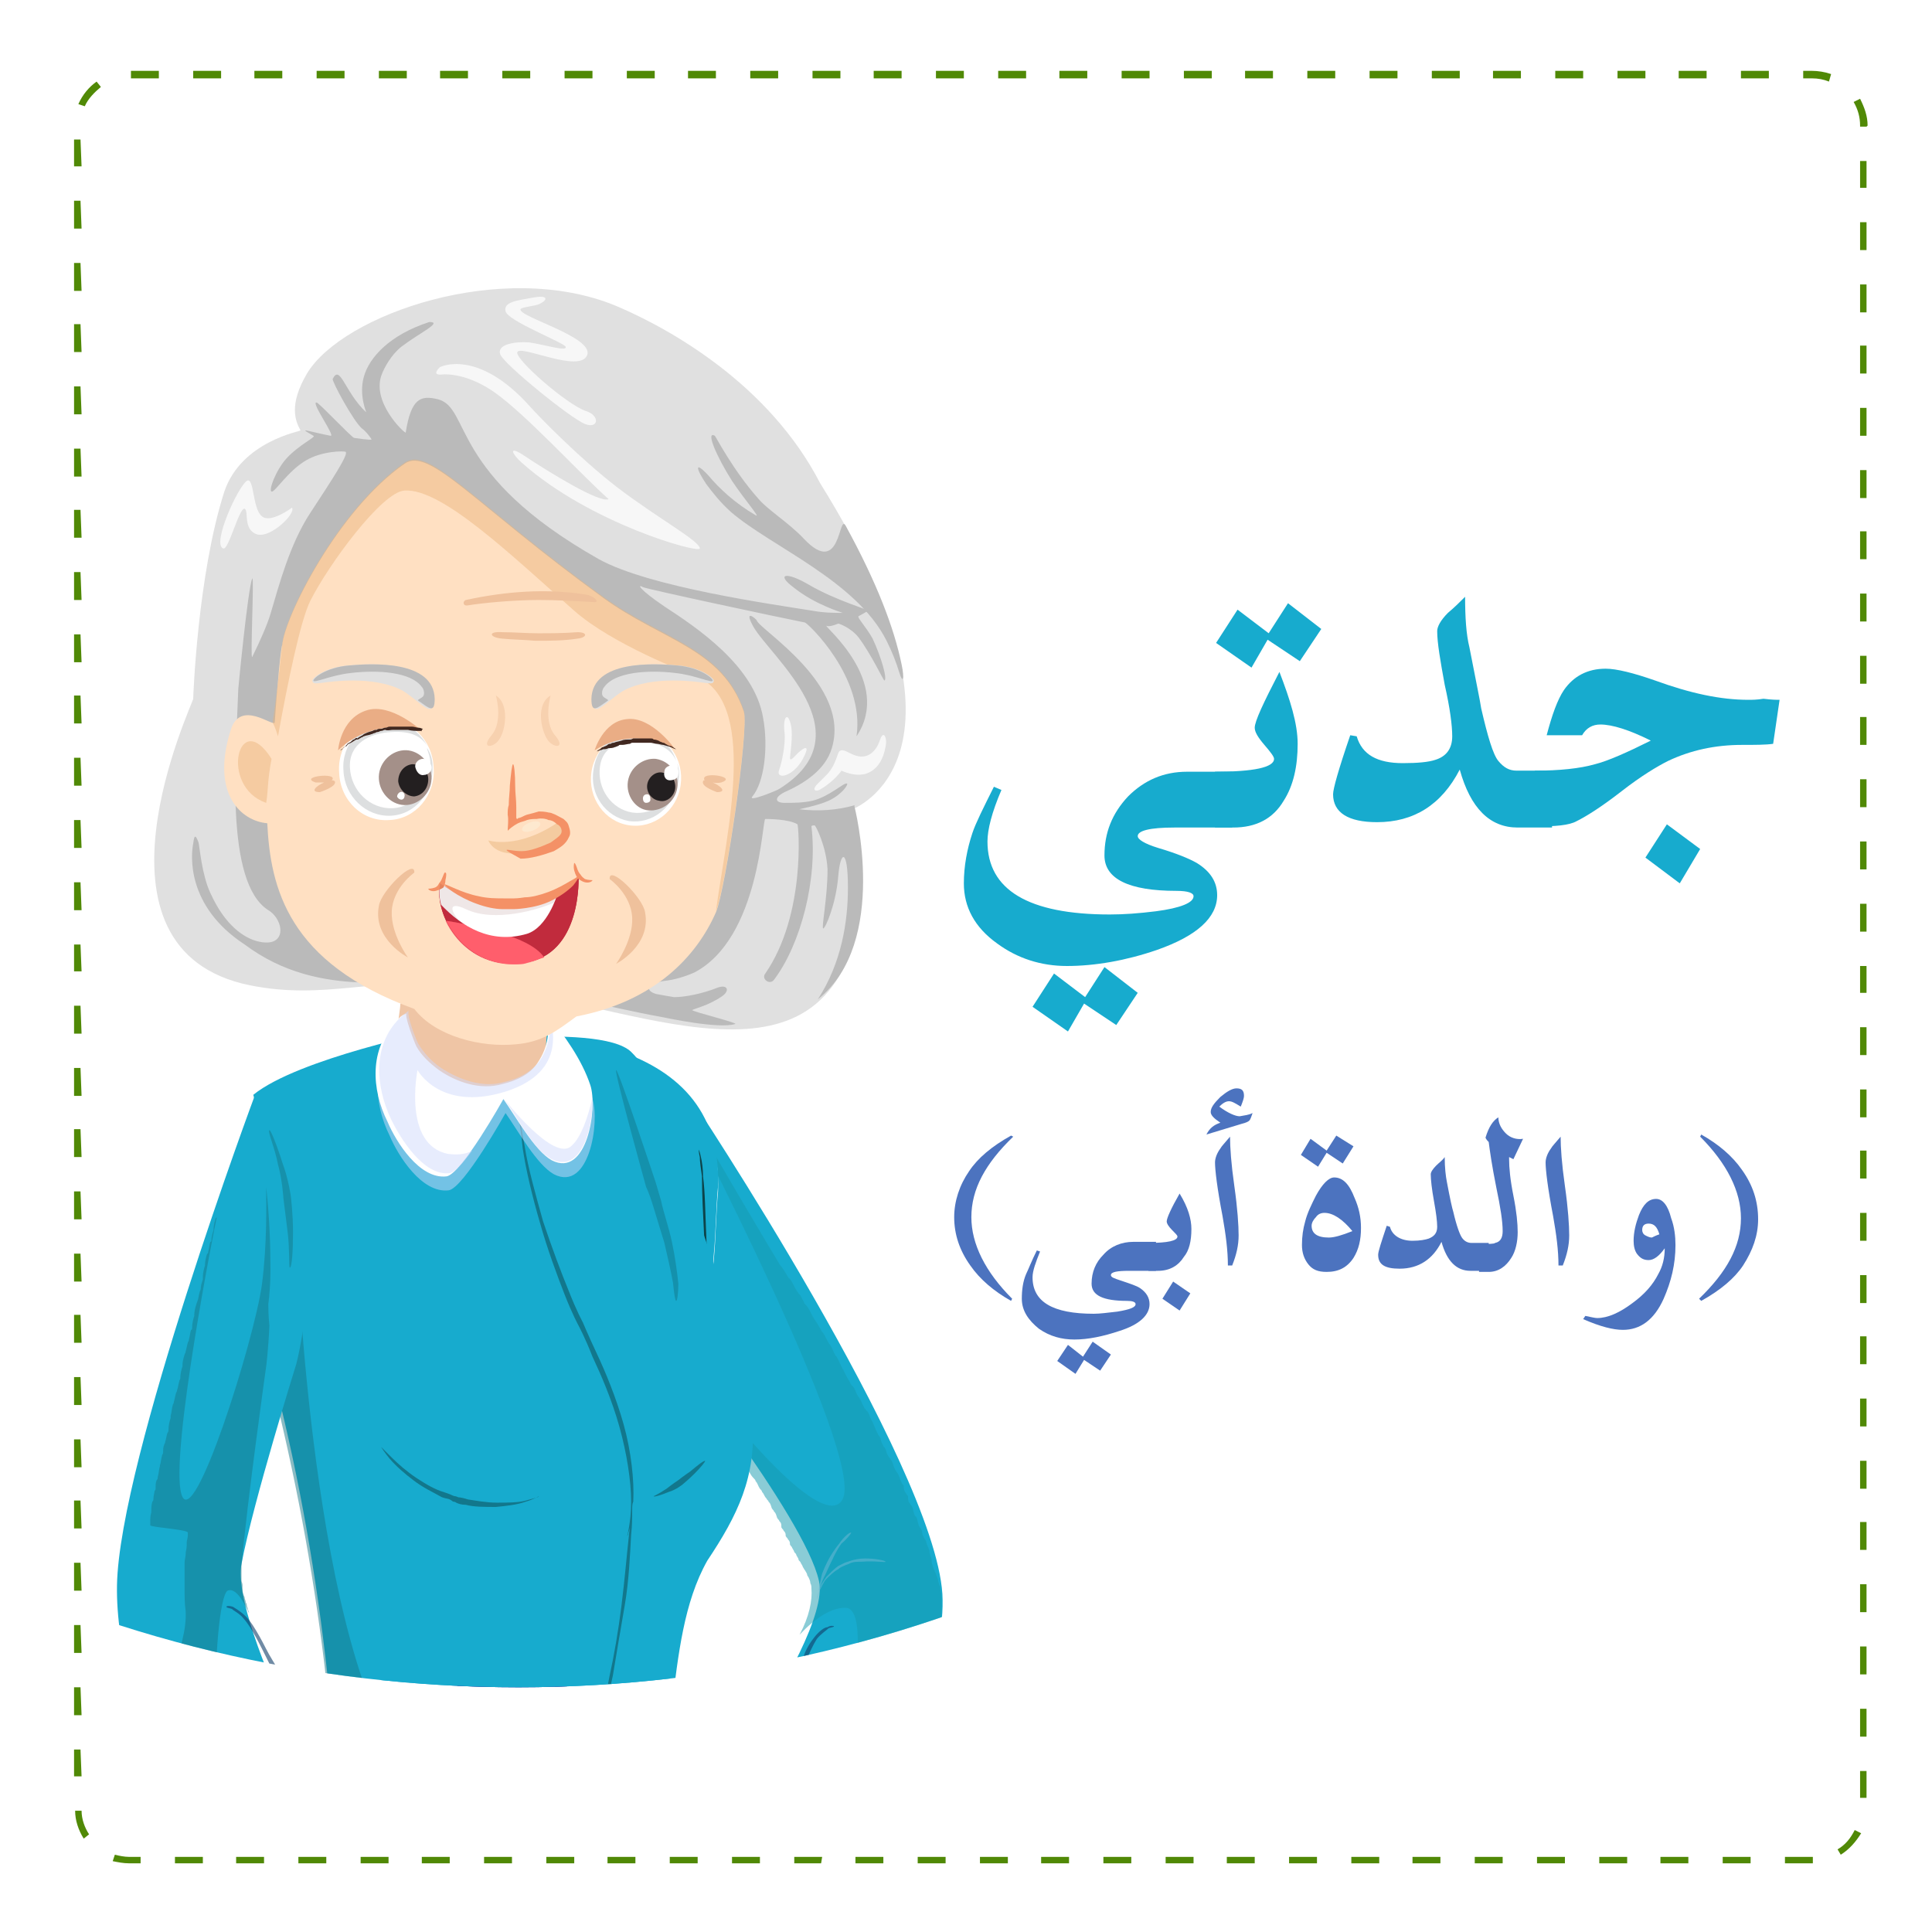 <?xml version="1.0" encoding="utf-8"?>
<!-- Generator: Adobe Illustrator 21.0.0, SVG Export Plug-In . SVG Version: 6.00 Build 0)  -->
<svg version="1.1" id="Layer_1" xmlns="http://www.w3.org/2000/svg" xmlns:xlink="http://www.w3.org/1999/xlink" x="0px" y="0px"
	 viewBox="0 0 180 180" style="enable-background:new 0 0 180 180;" xml:space="preserve">
<style type="text/css">
	.st0{fill:#FFFFFF;}
	.st1{display:none;}
	.st2{display:inline;}
	.st3{fill:url(#SVGID_1_);}
	.st4{fill:#508906;}
	.st5{clip-path:url(#SVGID_4_);}
	.st6{fill:#F3B991;}
	.st7{fill:#EA9F6C;}
	.st8{fill:#0077BA;}
	.st9{fill:#066893;}
	.st10{fill:#DB8952;}
	.st11{fill:#17ABCE;}
	.st12{opacity:0.5;}
	.st13{fill:#D0DBFD;}
	.st14{opacity:0.5;fill:#179AAF;enable-background:new    ;}
	.st15{opacity:0.6;fill:#113F6A;enable-background:new    ;}
	.st16{opacity:0.5;fill:#167989;enable-background:new    ;}
	.st17{opacity:0.5;fill:#D0DBFD;enable-background:new    ;}
	.st18{fill:#421794;}
	.st19{opacity:0.45;fill:#421794;enable-background:new    ;}
	.st20{fill:#0D4349;}
	.st21{opacity:0.35;fill:#77AD74;enable-background:new    ;}
	.st22{opacity:0.25;fill:#167989;enable-background:new    ;}
	.st23{opacity:0.34;}
	.st24{fill:#113F6A;}
	.st25{opacity:0.5;fill:#0D4349;enable-background:new    ;}
	.st26{opacity:0.5;fill:#FF5E6C;enable-background:new    ;}
	.st27{opacity:0.5;enable-background:new    ;}
	.st28{fill:#F4D0A4;}
	.st29{fill:#F49166;}
	.st30{opacity:0.45;fill:#F4D0A4;enable-background:new    ;}
	.st31{opacity:0.25;fill:#FA8C89;enable-background:new    ;}
	.st32{fill:#EFC5A5;}
	.st33{fill:#E0E0E0;}
	.st34{fill:#BABABA;}
	.st35{fill:#F7F7F7;}
	.st36{fill:#FFE0C2;}
	.st37{opacity:0.45;enable-background:new    ;}
	.st38{fill:#E8B277;}
	.st39{fill:#EFC19C;}
	.st40{opacity:0.45;fill:#E8B277;enable-background:new    ;}
	.st41{fill:#FDE9CF;}
	.st42{fill:#DDDFE0;}
	.st43{fill:#A49089;}
	.st44{fill:#231F20;}
	.st45{fill:#EAAD85;}
	.st46{fill:#412820;}
	.st47{fill:#C12B3D;}
	.st48{fill:#FF5E6C;}
	.st49{opacity:0.1;fill:#5C0A0C;}
	.st50{opacity:0.5;fill:#FF5E6C;}
	.st51{fill:#4C73BF;}
</style>
<rect class="st0" width="180" height="180"/>
<rect class="st0" width="180" height="180"/>
<g>
	<g>
		<g>
			<g class="st1">
				<g class="st2">
					<g>
						
							<radialGradient id="SVGID_1_" cx="96.333" cy="-300" r="167.166" gradientTransform="matrix(1 0 0 1 0 384)" gradientUnits="userSpaceOnUse">
							<stop  offset="0.173" style="stop-color:#FFFFFF"/>
							<stop  offset="1" style="stop-color:#36CDFF;stop-opacity:0.3"/>
						</radialGradient>
						<rect id="SVGID_2_" x="0.4" y="0.1" class="st3" width="180" height="180"/>
					</g>
				</g>
			</g>
			<g>
				<g>
					<g>
						<path class="st4" d="M168.9,173.6h-2.6V173h2.6V173.6z M163.1,173.6h-2.6V173h2.6V173.6z M157.3,173.6h-2.6V173h2.6V173.6z
							 M151.5,173.6H149V173h2.6v0.6H151.5z M145.8,173.6h-2.6V173h2.6V173.6z M140,173.6h-2.6V173h2.6V173.6z M134.2,173.6h-2.6
							V173h2.6V173.6z M128.5,173.6h-2.6V173h2.6V173.6z M122.7,173.6h-2.6V173h2.6V173.6z M116.9,173.6h-2.6V173h2.6V173.6z
							 M111.2,173.6h-2.6V173h2.6V173.6z M105.4,173.6h-2.6V173h2.6V173.6z M99.6,173.6H97V173h2.6V173.6z M93.9,173.6h-2.6V173h2.6
							V173.6z M88.1,173.6h-2.6V173h2.6V173.6z M82.3,173.6h-2.6V173h2.6V173.6z M76.5,173.6H74V173h2.6L76.5,173.6L76.5,173.6z
							 M70.8,173.6h-2.6V173h2.6V173.6z M65,173.6h-2.6V173H65V173.6z M59.2,173.6h-2.6V173h2.6V173.6z M53.5,173.6h-2.6V173h2.6
							V173.6z M47.7,173.6h-2.6V173h2.6V173.6z M41.9,173.6h-2.6V173h2.6V173.6z M36.2,173.6h-2.6V173h2.6V173.6z M30.4,173.6h-2.6
							V173h2.6V173.6z M24.6,173.6H22V173h2.6V173.6z M18.9,173.6h-2.6V173h2.6V173.6z M13.1,173.6H12c-0.5,0-1-0.1-1.5-0.2l0.2-0.6
							c0.4,0.1,0.9,0.2,1.3,0.2h1.1V173.6z M171.5,172.8l-0.3-0.5c0.7-0.4,1.2-1,1.6-1.8l0.6,0.3
							C172.9,171.6,172.3,172.3,171.5,172.8z M7.8,171.3c-0.5-0.8-0.8-1.7-0.8-2.6h0.6c0,0.8,0.3,1.6,0.7,2.2L7.8,171.3z
							 M173.9,167.5h-0.6V165h0.6V167.5z M7.6,165.5H6.9V163h0.6L7.6,165.5L7.6,165.5z M173.9,161.8h-0.6v-2.6h0.6V161.8z
							 M7.6,159.8H6.9v-2.6h0.6L7.6,159.8L7.6,159.8z M173.9,156h-0.6v-2.6h0.6V156z M7.6,154H6.9v-2.6h0.6L7.6,154L7.6,154z
							 M173.9,150.2h-0.6v-2.6h0.6V150.2z M7.6,148.2H6.9v-2.6h0.6L7.6,148.2L7.6,148.2z M173.9,144.4h-0.6v-2.6h0.6V144.4z
							 M7.6,142.4H6.9v-2.6h0.6L7.6,142.4L7.6,142.4z M173.9,138.7h-0.6v-2.6h0.6V138.7z M7.6,136.7H6.9v-2.6h0.6L7.6,136.7
							L7.6,136.7z M173.9,132.9h-0.6v-2.6h0.6V132.9z M7.6,130.9H6.9v-2.6h0.6L7.6,130.9L7.6,130.9z M173.9,127.1h-0.6v-2.6h0.6
							V127.1z M7.6,125.1H6.9v-2.6h0.6L7.6,125.1L7.6,125.1z M173.9,121.4h-0.6v-2.6h0.6V121.4z M7.6,119.4H6.9v-2.6h0.6L7.6,119.4
							L7.6,119.4z M173.9,115.6h-0.6V113h0.6V115.6z M7.6,113.6H6.9V111h0.6L7.6,113.6L7.6,113.6z M173.9,109.8h-0.6v-2.6h0.6V109.8
							z M7.6,107.8H6.9v-2.6h0.6L7.6,107.8L7.6,107.8z M173.9,104.1h-0.6v-2.6h0.6V104.1z M7.6,102.1H6.9v-2.6h0.6L7.6,102.1
							L7.6,102.1z M173.9,98.3h-0.6v-2.6h0.6V98.3z M7.6,96.3H6.9v-2.6h0.6L7.6,96.3L7.6,96.3z M173.9,92.5h-0.6V90h0.6V92.5z
							 M7.6,90.5H6.9V88h0.6L7.6,90.5L7.6,90.5z M173.9,86.8h-0.6v-2.6h0.6V86.8z M7.6,84.8H6.9v-2.6h0.6L7.6,84.8L7.6,84.8z
							 M173.9,81h-0.6v-2.6h0.6V81z M7.6,79H6.9v-2.6h0.6L7.6,79L7.6,79z M173.9,75.2h-0.6v-2.6h0.6V75.2z M7.6,73.2H6.9v-2.6h0.6
							L7.6,73.2L7.6,73.2z M173.9,69.4h-0.6v-2.6h0.6V69.4z M7.6,67.4H6.9v-2.6h0.6L7.6,67.4L7.6,67.4z M173.9,63.7h-0.6v-2.6h0.6
							V63.7z M7.6,61.7H6.9v-2.6h0.6L7.6,61.7L7.6,61.7z M173.9,57.9h-0.6v-2.6h0.6V57.9z M7.6,55.9H6.9v-2.6h0.6L7.6,55.9L7.6,55.9
							z M173.9,52.1h-0.6v-2.6h0.6V52.1z M7.6,50.1H6.9v-2.6h0.6L7.6,50.1L7.6,50.1z M173.9,46.4h-0.6v-2.6h0.6V46.4z M7.6,44.4H6.9
							v-2.6h0.6L7.6,44.4L7.6,44.4z M173.9,40.6h-0.6V38h0.6V40.6z M7.6,38.6H6.9V36h0.6L7.6,38.6L7.6,38.6z M173.9,34.8h-0.6v-2.6
							h0.6V34.8z M7.6,32.8H6.9v-2.6h0.6L7.6,32.8L7.6,32.8z M173.9,29.1h-0.6v-2.6h0.6V29.1z M7.6,27.1H6.9v-2.6h0.6L7.6,27.1
							L7.6,27.1z M173.9,23.3h-0.6v-2.6h0.6V23.3z M7.6,21.3H6.9v-2.6h0.6L7.6,21.3L7.6,21.3z M173.9,17.5h-0.6V15h0.6V17.5z
							 M7.6,15.5H6.9V13h0.6L7.6,15.5L7.6,15.5z M173.9,11.8h-0.6v-0.1c0-0.8-0.2-1.5-0.6-2.2l0.6-0.3c0.4,0.8,0.7,1.6,0.7,2.5
							L173.9,11.8L173.9,11.8z M7.9,9.9L7.3,9.7c0.4-0.9,1-1.6,1.7-2.1l0.4,0.5C8.8,8.6,8.2,9.2,7.9,9.9z M170.4,7.6
							c-0.5-0.2-1-0.3-1.6-0.3H168V6.6h0.8c0.6,0,1.2,0.1,1.8,0.3L170.4,7.6z M164.8,7.3h-2.6V6.6h2.6V7.3z M159,7.3h-2.6V6.6h2.6
							V7.3z M153.3,7.3h-2.6V6.6h2.6V7.3z M147.5,7.3h-2.6V6.6h2.6V7.3z M141.7,7.3h-2.6V6.6h2.6V7.3z M136,7.3h-2.6V6.6h2.6V7.3z
							 M130.2,7.3h-2.6V6.6h2.6V7.3z M124.4,7.3h-2.6V6.6h2.6V7.3z M118.6,7.3H116V6.6h2.6V7.3z M112.9,7.3h-2.6V6.6h2.6V7.3z
							 M107.1,7.3h-2.6V6.6h2.6V7.3z M101.3,7.3h-2.6V6.6h2.6V7.3z M95.6,7.3H93V6.6h2.6V7.3z M89.8,7.3h-2.6V6.6h2.6V7.3z M84,7.3
							h-2.6V6.6H84V7.3z M78.3,7.3h-2.6V6.6h2.6V7.3z M72.5,7.3h-2.6V6.6h2.6V7.3z M66.7,7.3h-2.6V6.6h2.6V7.3z M61,7.3h-2.6V6.6H61
							V7.3z M55.2,7.3h-2.6V6.6h2.6V7.3z M49.4,7.3h-2.6V6.6h2.6V7.3z M43.6,7.3H41V6.6h2.6V7.3z M37.9,7.3h-2.6V6.6h2.6V7.3z
							 M32.1,7.3h-2.6V6.6h2.6V7.3z M26.3,7.3h-2.6V6.6h2.6V7.3z M20.6,7.3H18V6.6h2.6V7.3z M14.8,7.3h-2.6V6.6h2.6
							C14.8,6.6,14.8,7.3,14.8,7.3z"/>
					</g>
				</g>
			</g>
		</g>
	</g>
</g>
<g>
	<g>
		<g>
			<g>
				<g>
					<g>
						<g>
							<g>
								<g>
									<defs>
										<ellipse id="SVGID_3_" cx="48.3" cy="57.2" rx="110.9" ry="100"/>
									</defs>
									<clipPath id="SVGID_4_">
										<use xlink:href="#SVGID_3_"  style="overflow:visible;"/>
									</clipPath>
									<g class="st5">
										<g>
											<g>
												<g>
													<path class="st6" d="M38.8,233.9l-16.5,37.2h-9.6c0,0,9.6-35.2,11.9-38C30.7,225.7,38.4,226.3,38.8,233.9z"/>
													<path class="st7" d="M38.9,233.8L22.4,271h-4.8c0,0,8.3-17.1,11.1-24.2c1.4-3.5-7-6.1-7-6.3c1.3-3.9,2.4-6.8,2.9-7.5
														C30.8,225.6,38.5,226.2,38.9,233.8z"/>
												</g>
												<path class="st7" d="M60.3,232.9l-14.1,38.2h-9.6c0,0,9.5-40,11.9-42.7C52.5,223.5,59.9,224.3,60.3,232.9z"/>
											</g>
											<g>
												<g>
													<path class="st8" d="M-157.2,60.2c-4.3-8.1-7.9-16.5-9.5-18.5c-2.3-2.7-5.9-3.3-7.3-2.8c-1.5,0.4-7.2-0.3-8.8-1
														c-0.5-0.2,0.2-3.5-0.6-3.9c-1.7-0.9-11.3-1.2-12-0.5c-0.7,0.7-0.2,4.1-0.4,4.2c-3,2-8.1,0.3-9.9,0
														c-20.3-4-11.9,35.2-9.3,52.6c0.6,4.2-9.1,20.7-9.1,23.9c0,3.1,54.3,6.6,53.5,0.6c-0.8-5.9-3.7-27.6-3.7-27.6
														s1.1-7.4,3.7-15.8c0.2-0.7,0.7-4.3,1-6.8c0.1-0.4,13.4,18.8,14.3,19.2c6.3,2.5,10.9-2.7,8.8-5.9
														C-147.6,76-152.8,68.3-157.2,60.2z"/>
													<path class="st9" d="M-156.6,61c-4.3-8-8.5-17.4-10.1-19.3c-1.4-1.6-3.2-2.5-4.7-2.8c-1.1-0.2-9.8-0.3-11.4-1.1
														c-0.5-0.2,0.2-3.5-0.6-3.9c-1.7-0.9-11.3-1.2-12-0.5c-0.7,0.7-0.2,4.1-0.4,4.2c-3,2-8.1,0.3-9.9,0
														c-1.4-0.3-2.6-0.4-3.8-0.2c-0.5,0,0.8,0.5,2.2,2c1.2,1.3,2.5,3.5,2.7,6.9c0.4,8.6,2.2,22.7,2.4,32.9
														c0,0.4-2.7,0.2-5.8,1.6c-2,0.9-2.1,2.4,0.6,1.7c2.7-0.7,5.5-0.7,5.6-0.4c0.5,1.3,1.5,3.2,1.5,3.7
														c-0.6,5-6.4,8.4-10.9,6.6c-0.7-0.3-2.1-0.4-2.7-4.1c-1.9-12-4-42-4.5-39c-0.1,0.6-0.2,1.3-0.2,2
														c-1.2,12,0.7,30.9,2.2,40.8c0.6,4.2-7.6,18.9-7.6,22.1c0,3.1,54.3,6.6,53.5,0.6c-0.8-5.4-2.6-24.2-0.8-34.3
														c0.2-1.1,1.8-3.1,2-3.9c0.1-0.5,1.3-4.2,1.2-7.5c-0.1-2,12,14.2,13,14.6c6.3,2.5,10.9-2.7,8.8-5.9
														C-147.6,76-152.2,69.2-156.6,61z"/>
												</g>
												<g>
													<g>
														<path class="st7" d="M-189.7,52.7c0.2-0.3,1.5,1.2,3.3,2.2c1.3,0.8,3.1,1,3.7,1.9c1.4,1.9,2.4,6.2,2.4,6.2
															s21.4,7.7,31,13.8c5.1,3.3,3.7,10.7-3.9,9.1c-7-1.5-27.5-16.5-28.7-16.8c-1.6-0.3-6,1.7-9.2,0.8
															c-2.7-0.8-6.7-2.4-8.3-3.2c-1.6-0.8-1.8-1.8-0.4-1.6c1.5,0.3,4,1.6,5.1,1.6c0.7,0,0.5-0.6,0.3-0.7
															c-1.4-0.8-5.9-2.9-7.6-4.3c-1-0.9-0.4-1.7,0.4-1.5c1.4,0.3,4.2,1.4,4.3,1.2c0-0.1-3.3-1.6-4.1-2.3
															c-1-1-0.1-1.7,0.9-1.5c1.9,0.5,4.9,1.9,6.5,2.3c1.5,0.3,1-0.3,1-0.3s-4.8-2.4-5-2.6c-0.6-0.5-0.9-1-0.8-1.4
															c0.1-0.4,0.9-0.4,1.9-0.2c1.3,0.3,9,3.6,9,3.6s3.1,0.3,2.2-0.9c-0.5-0.7-2.6-1.7-3.6-2.5
															C-190.4,54.5-190.3,53.7-189.7,52.7z"/>
														<g>
															<path class="st10" d="M-185.7,58c-0.5-0.7-2.6-1.7-3.6-2.5c-0.5-0.4-0.8-0.8-0.9-1.2c0-0.1,0.9,0.8,2.2,1.7
																c0.9,0.6,2.2,1,2.8,1.9c0.3,0.4,0.2,1-0.7,1.5c-0.1,0-10.1-3.8-11.1-4.2C-196.1,55.3-185,58.9-185.7,58z"/>
															<path class="st10" d="M-201.6,60.2c1.4,0.3,4.2,1.4,4.3,1.2c0-0.1-3.3-1.6-4.1-2.3c-1-1-0.1-1.7,0.9-1.5
																c1.9,0.5,4.9,1.9,6.5,2.3c1.5,0.3,1-0.3,1-0.3s-4.8-2.4-5-2.6c-0.6-0.5-0.9-1-0.8-1.4c0-0.1,0.4,1,1.2,1.4
																c0.6,0.3,5.1,2.5,5.3,2.6c0,0.3,0.1,0.7-0.1,0.9c-0.8,0.9-8.5-2.8-8.6-2.5c0,0.2-0.6,0.4,0.5,1
																c2.4,1.4,7.8,3.6,7.8,3.9c0,0.1,0,0.5-0.8,0.4c-2.5-0.5-8-2.7-8-2.6c0,0.4-0.3,0.3,0.5,0.8c1.8,1.1,5.7,2.8,7.6,4.1
																c0.9,0.6,0.5,2.1,0.7,2.4c1.3,1.4,7,0.6,9.8,0.2c1.2-0.1,1.5,0.1,1.5,0.1s28.6,21.8,32.2,13.8
																c1.2-2.6-0.4-5.4-0.1-5.3c5.1,3.3,3.7,10.7-3.9,9.1c-7-1.5-27.5-16.5-28.7-16.8c-1.6-0.3-6,1.7-9.2,0.8
																c-2.7-0.8-6.7-2.4-8.3-3.2c-1.6-0.8-1.8-1.8-0.4-1.6c1.5,0.3,4,1.6,5.1,1.6c0.7,0,0.5-0.6,0.3-0.7
																c-1.4-0.8-5.9-2.9-7.6-4.3C-203,60.8-202.4,60-201.6,60.2z"/>
														</g>
													</g>
												</g>
												<g>
													<g>
														<path class="st7" d="M-158.9,99.3c0.1-0.4-1.9-0.3-3.8-0.9c-1.4-0.4-2.8-1.6-3.9-1.5c-2.3,0.3-6,2.5-6,2.5
															s-20.1-10.8-31-13.8c-5.8-1.6-10.1,4.5-3.7,9.2c5.8,4.2,30.5,9.2,31.6,10c1.3,1,2.9,5.7,5.7,7.4c2.3,1.5,6.3,3.4,8,4
															c1.7,0.6,2.5,0.1,1.4-0.8c-1.2-0.9-3.9-1.9-4.6-2.7c-0.5-0.5,0.1-0.8,0.3-0.7c1.6,0.5,6.1,2.4,8.2,2.7
															c1.3,0.2,1.4-0.9,0.8-1.3c-1.2-0.8-3.9-2.2-3.8-2.4c0-0.1,3.4,1.4,4.4,1.4c1.4,0.1,1.3-1.1,0.4-1.7
															c-1.6-1.1-4.7-2.3-6.1-3.3c-1.3-0.9-0.5-1-0.5-1s5,1.9,5.3,2c0.7,0.1,1.3,0,1.5-0.4c0.2-0.4-0.3-1-1.2-1.6
															c-1.1-0.8-8.7-4.3-8.7-4.3s-2.4-2.1-0.9-2.3c0.9-0.1,3,0.8,4.2,1C-159.6,101-159.1,100.4-158.9,99.3z"/>
														<g>
															<path class="st10" d="M-165.4,99.8c0.9-0.1,3,0.8,4.2,1c0.6,0.1,1.1,0,1.4-0.1c0.1-0.1-1.2-0.1-2.7-0.5
																c-1.1-0.3-2.2-1-3.3-0.8c-0.4,0.1-0.8,0.5-0.6,1.6c0,0.1,9.6,5,10.6,5.5C-156.4,105.8-166.5,100-165.4,99.8z"/>
															<path class="st10" d="M-156,113.3c-1.2-0.8-3.9-2.2-3.8-2.4c0-0.1,3.4,1.4,4.4,1.4c1.4,0.1,1.3-1.1,0.4-1.7
																c-1.6-1.1-4.7-2.3-6.1-3.3c-1.3-0.9-0.5-1-0.5-1s5,1.9,5.3,2c0.7,0.1,1.3,0,1.5-0.4c0.1-0.1-0.9,0.4-1.8,0.1
																c-0.6-0.2-5.2-2.1-5.4-2.1c-0.2,0.2-0.5,0.4-0.6,0.6c-0.1,1.2,7.8,4.5,7.7,4.7c-0.1,0.1,0.1,0.7-1,0.3
																c-2.6-0.9-7.9-3.4-8.1-3.1c-0.1,0.1-0.4,0.4,0.3,0.9c2.1,1.5,7.4,4.1,7.3,4.2c-0.3,0.3,0,0.5-0.9,0.2
																c-1.9-0.6-5.9-2.3-8.2-2.9c-1-0.2-1.8,1.1-2.2,1.1c-1.9,0-5.2-4.8-6.9-7.2c-0.7-1-1.1-1-1.1-1s-35-6.5-31.9-14.7
																c1-2.7,4.1-3.4,3.8-3.5c-5.8-1.6-10.1,4.5-3.7,9.2c5.8,4.2,30.5,9.2,31.6,10c1.3,1,2.9,5.7,5.7,7.4
																c2.3,1.5,6.3,3.4,8,4c1.7,0.6,2.5,0.1,1.4-0.8c-1.2-0.9-3.9-1.9-4.6-2.7c-0.5-0.5,0.1-0.8,0.3-0.7
																c1.6,0.5,6.1,2.4,8.2,2.7C-155.4,114.8-155.3,113.7-156,113.3z"/>
														</g>
													</g>
												</g>
											</g>
											<g>
												<g>
													<g>
														<path class="st11" d="M64.3,102.2c0,0,22.7,34.1,23.5,46.3c0.7,12.2-14.9,32.5-22.5,37.6c0,0,3-5.7-4.2-11.7
															c0,0,16.5-21.2,15.2-27.1c-1.3-6-14.7-22.8-14.7-22.8S56.8,113.4,64.3,102.2z"/>
														<g class="st12">
															<g>
																<path class="st13" d="M82.5,145.5c0-0.1-0.9-0.3-1.9-0.3c-0.5,0-1,0.1-1.3,0.2c-0.3,0.1-0.6,0.2-0.6,0.2
																	s-0.2,0.1-0.6,0.3c-0.3,0.2-0.7,0.6-1.1,1c-0.3,0.4-0.6,0.9-0.7,1.4c-0.2,0.4-0.2,0.7-0.2,0.7s0.2-0.3,0.2-0.7
																	c0.2-0.3,0.4-0.9,0.7-1.2s0.7-0.7,1.1-0.9c0.2-0.2,0.5-0.3,0.5-0.3s0.2-0.1,0.5-0.2c0.3-0.2,0.8-0.2,1.2-0.2
																	C81.6,145.4,82.5,145.6,82.5,145.5z"/>
															</g>
															<g>
																<path class="st13" d="M79.3,142.8c-0.1-0.1-0.7,0.4-1.1,1c-0.5,0.6-0.9,1.3-0.9,1.3s-0.4,0.7-0.7,1.5
																	c-0.2,0.8-0.4,1.6-0.3,1.6c0.1,0,0.2-0.8,0.6-1.5c0.3-0.7,0.7-1.5,0.7-1.5s0.3-0.7,0.8-1.4
																	C78.8,143.5,79.3,142.9,79.3,142.8z"/>
															</g>
														</g>
													</g>
													<g>
														<path class="st14" d="M60.9,174.4L60.9,174.4L60.9,174.4L60.9,174.4z"/>
														<path class="st14" d="M87.7,148.6L87.7,148.6c0-0.2-0.1-0.4-0.1-0.7c0-0.1,0-0.2-0.1-0.2c0-0.2-0.1-0.3-0.1-0.5
															c0-0.1-0.1-0.2-0.1-0.3c-0.1-0.2-0.1-0.3-0.2-0.5c0-0.1-0.1-0.2-0.1-0.2c-0.1-0.3-0.2-0.5-0.2-0.8c0,0,0,0,0-0.1
															c-0.1-0.3-0.2-0.5-0.2-0.8c0-0.1-0.1-0.2-0.1-0.3c-0.1-0.2-0.2-0.4-0.2-0.6c-0.1-0.1-0.1-0.2-0.2-0.3
															c-0.1-0.2-0.2-0.4-0.2-0.7c-0.1-0.1-0.1-0.2-0.2-0.3c-0.2-0.3-0.2-0.7-0.3-0.9c0,0,0-0.1-0.1-0.1
															c-0.2-0.3-0.2-0.6-0.3-0.9c-0.1-0.2-0.2-0.2-0.2-0.3c-0.2-0.2-0.2-0.4-0.2-0.7c-0.1-0.2-0.2-0.2-0.2-0.3
															c-0.2-0.2-0.2-0.5-0.2-0.7c-0.1-0.1-0.2-0.2-0.2-0.3c-0.2-0.3-0.2-0.7-0.5-1c0-0.1-0.1-0.1-0.1-0.2
															c-0.2-0.3-0.2-0.7-0.4-0.9c-0.1-0.2-0.2-0.2-0.2-0.3c-0.2-0.2-0.2-0.5-0.3-0.7c-0.1-0.2-0.2-0.2-0.2-0.3
															c-0.2-0.3-0.2-0.5-0.3-0.8c-0.1-0.1-0.2-0.2-0.2-0.3c-0.2-0.3-0.3-0.7-0.5-1.1c0-0.1-0.1-0.1-0.1-0.2
															c-0.2-0.3-0.2-0.7-0.5-0.9c-0.1-0.2-0.2-0.2-0.2-0.3c-0.2-0.3-0.2-0.5-0.4-0.8c-0.1-0.2-0.2-0.2-0.2-0.3
															c-0.2-0.3-0.2-0.6-0.5-0.9c-0.1-0.1-0.2-0.2-0.2-0.3c-0.2-0.3-0.4-0.7-0.6-1.1c0-0.1-0.1-0.1-0.1-0.2
															c-0.2-0.3-0.3-0.7-0.5-1c-0.1-0.2-0.2-0.2-0.2-0.3c-0.2-0.3-0.2-0.5-0.4-0.8c-0.1-0.2-0.2-0.2-0.2-0.3
															c-0.2-0.3-0.3-0.6-0.5-0.9c-0.1-0.1-0.2-0.2-0.2-0.3c-0.2-0.3-0.4-0.7-0.7-1.1c0-0.1-0.1-0.1-0.1-0.2
															c-0.2-0.3-0.3-0.7-0.6-1c-0.1-0.1-0.2-0.2-0.2-0.3c-0.2-0.3-0.2-0.5-0.5-0.8c-0.1-0.2-0.2-0.2-0.2-0.3
															c-0.2-0.3-0.3-0.6-0.5-0.9c-0.1-0.1-0.1-0.2-0.2-0.2c-0.2-0.3-0.4-0.7-0.7-1.1c0,0,0,0-0.1-0.1
															c-0.2-0.3-6.8-11.4-6.9-11.8c-0.1-0.1-0.2-0.2-0.2-0.3c-0.2-0.3-0.2-0.5-0.5-0.8c-0.1-0.1-0.2-0.2-0.2-0.3
															c-0.2-0.3-0.3-0.6-0.5-0.9c-0.1-0.1-0.1-0.2-0.2-0.2c-0.2-0.3-0.4-0.7-0.7-1l0,0c-0.2,0-0.2-0.1-0.2-0.1
															c0.2,0.3,17.4,33.2,15.2,37.2c-2.2,4-16.1-13.9-18-19.2c-1.8-5.1-1.3-10.4-1.5-10.3l0,0c-0.2,0.6-0.2,1.1-0.3,1.6l0,0
															c-0.1,0.6-0.2,1.3-0.2,2c-0.1,0.4-0.1,0.8-0.1,1.2c0,0.1,0,0.2,0,0.3c0,0.3,0,0.8,0,1.1v0.1c0,0.3,0,0.7,0.1,1
															c0,0.1,0,0.2,0,0.2c0,0.3,0.1,0.7,0.2,1v0.1c0.1,0.3,0.1,0.6,0.2,0.9c0,0.1,0,0.2,0,0.2c0.1,0.3,0.2,0.6,0.2,0.9v0.1
															c0.1,0.3,0.2,0.5,0.2,0.7v0.1c0.1,0.2,0.2,0.5,0.2,0.7c0.2,0.7,0.4,1.3,0.7,2c0.1,0.1,0.1,0.1,0.2,0.2l0.1,0.1
															c0.1,0.1,0.1,0.1,0.2,0.2c0.1,0.1,0.1,0.2,0.2,0.2c0.1,0.1,0.1,0.1,0.2,0.2c0.1,0.1,0.2,0.2,0.2,0.3l0.1,0.1
															c0.1,0.1,0.2,0.2,0.2,0.3c0.1,0.1,0.1,0.1,0.2,0.2c0.2,0.2,0.2,0.3,0.2,0.4c0.1,0.1,0.1,0.1,0.2,0.2
															c0.2,0.2,0.2,0.3,0.4,0.5c0,0,0,0,0.1,0.1c1.2,1.6,3,3.9,4.7,6.4l0.1,0.1c0.2,0.3,0.4,0.6,0.6,0.9
															c0.1,0.1,0.1,0.2,0.2,0.2c0.2,0.3,0.3,0.5,0.5,0.8c0.1,0.1,0.2,0.2,0.2,0.2c0.2,0.2,0.3,0.5,0.5,0.7
															c0.1,0.1,0.2,0.2,0.2,0.3c0.2,0.2,0.2,0.4,0.5,0.7c0.1,0.1,0.2,0.2,0.2,0.3c0.2,0.2,0.2,0.4,0.4,0.7
															c0.1,0.1,0.2,0.2,0.2,0.3c0.2,0.2,0.2,0.4,0.4,0.6c0.1,0.2,0.2,0.2,0.2,0.3c0.2,0.2,0.2,0.3,0.3,0.6
															c0.1,0.2,0.2,0.2,0.2,0.3c0.2,0.2,0.2,0.3,0.3,0.6c0.1,0.2,0.2,0.2,0.2,0.3c0.2,0.2,0.2,0.3,0.2,0.6
															c0.1,0.2,0.2,0.2,0.2,0.3c0.2,0.2,0.2,0.3,0.2,0.5c0.1,0.2,0.2,0.2,0.2,0.3c0.2,0.2,0.2,0.3,0.2,0.5
															c0.1,0.2,0.2,0.2,0.2,0.3c0.1,0.2,0.2,0.3,0.2,0.4c0.1,0.1,0.2,0.2,0.2,0.3c0.1,0.2,0.2,0.3,0.2,0.4
															c0,0.1,0.2,0.2,0.2,0.3c0.1,0.2,0.2,0.3,0.2,0.4c0.1,0.1,0.1,0.2,0.2,0.3c0.1,0.2,0.2,0.3,0.2,0.4s0.1,0.2,0.1,0.2
															c0.1,0.2,0.2,0.4,0.2,0.6c0.1,0.2,0.1,0.3,0.1,0.5c0.1,1.1-0.2,2.6-1.1,4.3c1.4-1.5,3-2.6,4.4-2.5
															c3.3,0.6-1.7,24.1-11.2,28.3c-1.5,0.7-2.6,0.9-3.5,0.9c2.1,4.1,0.5,7.3,0.5,7.3c3.1-2,7.6-6.7,11.7-12.2
															c2.5-3.4,4.9-7.2,6.9-10.9c0.5-0.9,0.9-1.9,1.3-2.8s0.8-1.9,1.1-2.8C87.2,154.3,87.9,151.2,87.7,148.6z"/>
													</g>
													<path class="st15" d="M64.8,171.4c0.5-0.7,1.1-1.4,1.6-2c2.1-2.9,3.9-6,3.9-6s0.5-0.8,1.1-2c0.7-1.2,1.6-2.8,2.3-4.4
														c0.4-0.9,0.8-1.6,1.1-2.5s0.7-1.5,1.1-2s0.9-0.9,1.2-0.9c0.3-0.2,0.6-0.1,0.6-0.1c0,0.1-0.2,0.1-0.5,0.2
														c-0.2,0.2-0.7,0.5-1.1,1c-0.7,1.1-1.3,2.9-2.1,4.6c-0.7,1.7-1.6,3.3-2.2,4.6c-0.7,1.2-1.1,2-1.1,2s-1.9,3.2-4.1,6
														c-0.6,0.7-1.1,1.4-1.6,2c-0.6,0.7-1.1,1.1-1.5,1.6c-0.3,0.6-0.6,1.1-0.6,1.5c0,0.4,0.1,0.7,0.1,0.7s-0.2-0.2-0.2-0.7
														c-0.1-0.4,0.2-1.1,0.5-1.7C63.8,172.6,64.3,172.1,64.8,171.4z"/>
													<path class="st15" d="M62,112.5c0,0-0.2,1.7-0.2,3.4c-0.1,1.7,0.2,3.4,0,3.5c-0.2,0-0.4-1.7-0.5-3.4
														c-0.2-1.8,0-3.5,0-3.5s0.2-1.8,0.7-3.4c0.4-1.7,1.1-3.3,1.1-3.2c0.2,0.1-0.3,1.7-0.7,3.3C62.1,110.7,62,112.5,62,112.5
														z"/>
												</g>
												<g>
													<path class="st0" d="M40.7,96.5c0,0-12.9,2.6-17.1,6c0,0,5,18.5,2.1,27.1c2.2,8.7,3.8,17.8,4.8,26.9
														c0.2,2.6,0.5,5.3,0.7,7.9c0.2,2.5-0.7,6,1.9,6.7c1.8,0.5,3.5,1,5.4,1.4c4.9,1.1,10,1.7,15,0.9c2.1-0.3,4.7-0.7,6.3-2.6
														c1.1-1.5,1.2-3.6,1.6-5.5c0.6-4.7,1.1-9.2,1.6-13.9c1.3-11.3,2.6-22.6,3.5-34c0.2-2.1,0.2-4.3,0.4-6.4
														C67.4,96.3,49.5,96.5,40.7,96.5z"/>
													<path class="st11" d="M40.7,96c0,0-12.9,2.6-17.1,6c0,0,5,18.5,2.1,27.1c2.2,8.7,3.8,17.8,4.8,26.9
														c0.2,2.6,0.5,5.3,0.7,7.9c0.2,2.5-0.7,6,1.9,6.7c1.8,0.5,3.5,1,5.4,1.4c4.9,1.1,10,1.7,15,0.9c2.1-0.3,4.7-0.7,6.3-2.6
														c1.1-1.5,1.2-3.6,1.6-5.5c0.6-4.7,1.1-9.2,1.6-13.9c1.3-11.3,2.6-22.6,3.5-34c0.2-2.1,0.2-4.3,0.4-6.4
														C67.4,95.9,49.5,96,40.7,96z"/>
													<path class="st16" d="M61.3,165.5c0.2-2.4,0.6-4.7,0.8-7c-4.4,11.5-13.3,13.2-22,8.2c-10.3-6-12.3-47.8-12.3-48.3
														c0,0-0.9,4.9-2.1,11.9c2.1,8.6,3.7,17.4,4.7,26.3c0.2,2.6,0.5,5.3,0.7,7.9c0.2,2.5-0.7,6,1.9,6.7
														c1.8,0.5,3.5,1,5.4,1.4c4.9,1.1,10,1.7,15,0.9c2.1-0.3,4.7-0.7,6.3-2.6C61,169.5,61.1,167.3,61.3,165.5z"/>
													<g>
														<path class="st17" d="M38.6,107.1L38.6,107.1C38.6,107.1,38.6,107.1,38.6,107.1z"/>
														<path class="st13" d="M48.1,161.2c0,0,0.1,0.3,0.1,1c0,0.6,0,1.4,0.1,2.1c0,1.6,0,3.2,0,3.2s-0.1,1.6-0.1,3.2
															c-0.1,0.8-0.2,1.6-0.2,2.1c-0.2,0.6-0.2,0.9-0.2,0.9s0.2-0.3,0.2-0.9c0.1-0.6,0.2-1.4,0.2-2.1c0-1.6,0-3.2,0-3.2
															s0.1-1.6,0.1-3.2c0-0.8,0.1-1.6,0.1-2.1C48,161.6,48,161.2,48.1,161.2z"/>
													</g>
													<g>
														<path class="st17" d="M51.7,162.2c-0.8,2.9-2.3,6-3.9,8.3c-0.2,0.2-0.2,0.3-0.3,0.3c-0.2,0-0.2-0.2-0.4-0.3
															c-0.4-0.6-0.8-1.1-1.1-1.7c-4.9-7-4.2-14.7-3.6-23.4c0.7-11.4,2-22.8,3.4-34.1c-1.6-0.9-2.9-3.9-2.9-3.9
															c-0.2-2,2.1-4.9,3.6-5.1c1.6-0.2,3.5,4.3,3.5,4.3s-0.2,3.2-2.2,4.5c0.2,1.1,3,28.9,3.6,36.4c0.2,2,0.3,4,0.6,6
															C52.2,156.6,52.5,159.3,51.7,162.2z"/>
														<g>
															<path class="st18" d="M52.2,161.9c-0.8,2.9-2.3,6-3.9,8.3c-0.2,0.2-0.2,0.3-0.3,0.3c-0.2,0-0.2-0.2-0.4-0.3
																c-0.4-0.6-0.8-1.1-1.1-1.7c-4.9-7-4.2-14.7-3.6-23.4c0.7-11.4,2-22.8,3.4-34.1c-1.6-0.9-2.9-3.9-2.9-3.9
																c-0.2-2,2.1-4.9,3.6-5.1c1.6-0.2,3.5,4.3,3.5,4.3s-0.2,3.2-2.2,4.5c0.2,1.1,3,28.9,3.6,36.4c0.2,2,0.3,4,0.6,6
																C52.9,156.2,53.1,158.9,52.2,161.9z"/>
															<path class="st19" d="M52.6,153.2c-0.1-0.3-0.1-0.6-0.1-0.8c-0.7,7.5-3.5,13.1-6.6,5c-3.2-8.3,0.3-44,1.1-44.7
																c0.6-0.4,1.6,4.7,2.2,7.9c-0.6-5.4-1-9.4-1.1-9.8c0.8-0.5,1.4-1.4,1.6-2.1c-0.5,0.5-2.3,2-3.6,0.6
																c-1.6-1.6-0.2-6.5-0.2-6.9c0,0-0.5,0.2-1.1,0.6c-1.1,1.1-2,2.8-1.9,4c0,0,1.2,2.9,2.9,3.9
																c-1.5,11.3-2.7,22.7-3.4,34.1c-0.6,8.7-1.3,16.4,3.6,23.4c0.4,0.6,0.8,1.1,1.1,1.7c0.2,0.2,0.2,0.3,0.4,0.3
																s0.2-0.2,0.3-0.3c1.6-2.3,3-5.4,3.9-8.3C53.1,158.9,52.9,156.2,52.6,153.2z"/>
															<path class="st18" d="M50.4,146.3c-0.2,0-1.6-14.7-1.6-14.7s-1.1-14.8-0.9-14.8c0.2,0,1.6,14.7,1.6,14.7
																S50.5,146.2,50.4,146.3z M51.1,153.9c0.1-1,0.1-2,0.1-2s-0.2-1-0.2-2c-0.2-1-0.3-2-0.4-2c-0.2,0-0.2,1-0.1,2
																c0,1,0,2,0,2s0.2,1,0.2,2c0.2,1,0.2,2,0.2,2C51,156,51.1,154.9,51.1,153.9z M48.7,108.4c0.2-0.7,0.2-1.4,0.2-1.4
																s-0.2-0.7-0.5-1.2c-0.3-0.6-0.8-0.8-0.9-0.7c-0.1,0.2,0.2,0.5,0.5,1s0.2,1,0.2,1s0.2,0.5,0.1,1.1
																c-0.1,0.6-0.2,1-0.2,1.1C48,109.4,48.4,109,48.7,108.4z"/>
														</g>
													</g>
													<g class="st12">
														<path class="st13" d="M55.7,101.3c0.6,1.6,2.3,2.8,3.2,4.2c1.1,1.5,2,3.3,2.9,5c0.2,0.3,0.5,0.2,0.6-0.1
															c0.8-2.7,0.2-5.1-1.2-7.3c-1.1-1.6-3.4-3.8-5.2-2.7C55.5,100.4,55.5,100.9,55.7,101.3L55.7,101.3z"/>
													</g>
													<g class="st12">
														<path class="st13" d="M32.1,162.5c-0.5,3.1,1.3,8.9,4.4,8.5c0.4-0.1,0.7-0.7,0.4-1.1c-0.8-0.9-1.9-1.6-2.5-2.9
															c-0.7-1.5-0.9-3.1-1.5-4.7C32.6,161.9,32.2,162.1,32.1,162.5L32.1,162.5z"/>
													</g>
													<g class="st12">
														<path class="st13" d="M60.1,164.4c-0.7,1.5-1.3,3-2.5,4.2c-1.1,1.1-2.3,1.9-3.5,2.7c-0.3,0.3-0.2,0.9,0.2,0.9
															c3,0.2,6.1-4.1,6-7.8C60.4,164.3,60.2,164.2,60.1,164.4L60.1,164.4z"/>
													</g>
													<g>
														<path class="st20" d="M64.3,138.9c0,0,0-0.3,0.1-0.7c0.1-0.4,0.2-1.1,0.2-1.8c0.2-1.5,0.2-3.4,0.5-5.5
															c0.2-3.9,0.4-7.9,0.4-7.9s0.2-3.9,0.1-7.9c-0.1-2-0.2-3.9-0.2-5.5c-0.1-0.7-0.2-1.4-0.2-1.8c-0.1-0.4-0.1-0.7-0.1-0.7
															s0.1,0.2,0.2,0.7c0.1,0.4,0.2,1.1,0.2,1.8c0.2,1.5,0.2,3.4,0.3,5.5c0.2,4,0.1,7.9,0.1,7.9s-0.2,4-0.5,7.9
															c-0.2,2-0.4,3.9-0.6,5.5c-0.1,0.7-0.2,1.4-0.2,1.8C64.3,138.8,64.3,138.9,64.3,138.9z"/>
													</g>
													<g>
														<g>
															<path class="st21" d="M62.3,174.3L62.3,174.3c-4.6-5.6-9.1-7.8-13.1-8.4c-8.8-1-15,7.4-15,7.4s-1.6,1.6-3.5,4.7
																c3.7,1.4,9.5,3.5,13.1,3.2c3.8-0.3,7.5-1.9,10.3-5.1c1.1,2,3.1,3.3,5.1,3.7c2,0.4,4,0.2,6-0.1
																C63.6,178,62.8,176.2,62.3,174.3z"/>
															<path class="st11" d="M70.1,132.3c-0.4-6.5-3-12.5-4.9-18.4c-1.5-4.5-3.1-12.7-6.4-15.9c-3-2.9-20.1-0.5-20.1-0.5
																s-13.1,6-13.5,8.6s6.7,26.7,8.1,35.9c0.7,4.3,1.4,8.6,2,12.9c0.9,7.8,1.4,15.4-2.7,22c3.6,1.4,7.4,2.4,11.1,2
																c3.8-0.3,7.5-1.9,10.3-5.1c1.1,2,3.1,3.3,5.1,3.7c2,0.4,4,0.2,6-0.1c-4.7-5.1-3.3-11.8-2.5-18.5
																c0.6-4.7,1.1-9.6,3.3-13.5C68.7,141.2,70.5,137.6,70.1,132.3z"/>
															<g>
																<path class="st22" d="M49.3,169.8L49.3,169.8c0.2,0,0.2,0,0.2-0.1C49.5,169.8,49.4,169.8,49.3,169.8z"/>
															</g>
															<g class="st23">
																<path class="st24" d="M59,141.2"/>
															</g>
															<g class="st12">
																<g>
																	<path class="st25" d="M63,121.2c-0.1,0-0.2-0.7-0.3-1.7c-0.2-1.1-0.5-2.4-0.8-3.7c-0.4-1.3-0.8-2.6-1.1-3.6
																		c-0.3-1-0.6-1.6-0.6-1.6s-3-10.8-2.8-10.9c0.2-0.1,3.7,10.5,3.7,10.5s0.2,0.7,0.5,1.7c0.2,1,0.7,2.4,1,3.8
																		c0.3,1.4,0.5,2.9,0.6,3.9C63.2,120.5,63.1,121.2,63,121.2z"/>
																</g>
																<g>
																	<path class="st26" d="M58.7,169.3c-0.1-0.1,0.7-1.5,1.2-2.9c0.6-1.5,0.9-3,0.9-3s0.5-1.5,0.7-3.1
																		c0.2-1.6,0.3-3.3,0.4-3.3c0.2,0,0.3,1.6,0.2,3.3c-0.1,1.7-0.5,3.3-0.5,3.3s-0.5,1.6-1.2,3
																		C59.8,168.2,58.8,169.4,58.7,169.3z"/>
																</g>
															</g>
															<g class="st27">
																<path class="st20" d="M38,166.3c0,0-0.3-0.7-0.6-1.3c-0.2-0.7-0.4-1.5-0.5-1.5c-0.1,0-0.1,0.8,0.2,1.6
																	c0.2,0.7,0.5,1.5,0.5,1.5s0.3,0.7,0.8,1.2c0.5,0.6,1.1,1,1.1,0.9c0-0.1-0.4-0.6-0.8-1.1
																	C38.3,166.9,38,166.3,38,166.3z"/>
																<path class="st20" d="M49,139.8c-0.7,0.2-1.7,0.2-2.7,0.2c-1,0-2-0.2-2.7-0.3c-0.3-0.1-0.7-0.2-0.9-0.2
																	c-0.2-0.1-0.3-0.1-0.3-0.1s-0.1,0-0.3-0.1c-0.2-0.1-0.5-0.2-0.8-0.3c-0.7-0.2-1.6-0.7-2.5-1.3
																	c-0.9-0.6-1.7-1.3-2.3-1.9c-0.6-0.6-1-1-1-1s0.3,0.5,0.8,1.1c0.6,0.7,1.4,1.4,2.2,2c0.9,0.7,1.8,1.1,2.5,1.5
																	c0.3,0.2,0.7,0.2,0.9,0.3c0.2,0.1,0.3,0.2,0.3,0.2s0.2,0,0.3,0.1c0.2,0.1,0.5,0.2,0.9,0.2c0.7,0.2,1.8,0.2,2.8,0.2
																	c1-0.1,2-0.2,2.8-0.5c0.7-0.2,1.2-0.5,1.2-0.5C50.2,139.5,49.7,139.6,49,139.8z"/>
																<path class="st20" d="M61.6,163.6c-0.1,0,0,0.9-0.2,1.7c-0.1,0.8-0.3,1.6-0.3,1.6s-0.2,0.8-0.6,1.6
																	c-0.3,0.7-0.8,1.4-0.7,1.5c0,0.1,0.7-0.5,1.1-1.2c0.4-0.7,0.7-1.6,0.7-1.6s0.2-0.9,0.2-1.8
																	C61.9,164.4,61.7,163.6,61.6,163.6z"/>
																<path class="st20" d="M64.3,137.1c-0.6,0.4-1.1,0.8-1.1,0.8s-0.6,0.4-1.1,0.8c-0.6,0.4-1.2,0.7-1.2,0.7
																	c0,0.1,0.7-0.1,1.4-0.4c0.7-0.2,1.3-0.7,1.3-0.7s0.6-0.5,1.1-1c0.6-0.6,1-1.1,1-1.2
																	C65.5,136.1,64.9,136.6,64.3,137.1z"/>
																<path class="st20" d="M55.6,126.1c-0.8-1.7-1.3-2.9-1.3-2.9s-0.6-1.1-1.3-2.9c-0.7-1.7-1.6-4.1-2.4-6.5
																	c-0.7-2.5-1.4-5-1.7-6.9c-0.2-1-0.3-1.8-0.4-2.3c-0.1-0.6-0.2-0.9-0.2-0.9s0,0.3,0.1,0.9c0.1,0.6,0.2,1.4,0.3,2.4
																	c0.3,2,0.9,4.5,1.6,6.9c0.7,2.5,1.6,4.9,2.3,6.7c0.7,1.8,1.3,2.9,1.3,2.9s0.6,1.1,1.3,2.9c0.8,1.7,1.8,4,2.5,6.5
																	s1.1,5.1,1.1,7c0,1-0.1,1.8-0.2,2.4s-0.2,0.9-0.2,0.9s0-0.1,0.1-0.2c0-0.2,0.1-0.3,0.2-0.7v-0.1
																	c0,0.2-0.1,0.6-0.1,0.8c-0.2,1.8-0.4,4.2-0.7,6.6c-0.3,2.4-0.7,4.7-1.1,6.5c-0.3,1.7-0.7,2.9-0.7,2.9
																	s-0.2,1.1-0.7,2.9c-0.4,1.7-1.1,4-1.6,6.4c-0.6,2.4-0.9,4.7-1,6.5c0,0.2,0,0.2,0,0.3c0.1-0.1,0.2-0.1,0.2-0.2
																	c0-0.1,0-0.1,0-0.2c0.1-1.8,0.5-4.2,1.1-6.5c0.6-2.3,1.3-4.6,1.7-6.3c0.5-1.7,0.7-2.9,0.7-2.9s0.2-1.1,0.6-2.9
																	c0.3-1.8,0.7-4.2,1.1-6.5s0.5-4.8,0.6-6.6c0.1-0.9,0.1-1.6,0.1-2.2c0-0.1,0-0.2,0-0.2c0-0.2,0-0.5,0.1-0.7
																	c0.1-2-0.2-4.7-0.9-7.2C57.4,130.2,56.4,127.8,55.6,126.1z"/>
															</g>
														</g>
													</g>
												</g>
												<g>
													<g>
														<path class="st28" d="M40.2,173.6c-0.7-1-1.8-1.4-3-1.4c0.2-0.3,0.2-0.6,0.2-0.9c-0.2-1.9-2.9-3.3-2.9-1.5
															c0,1-0.3,2.1-0.7,3.1c-1.6,0.6-2.6,1.2-2.6,1.2s-4.8,3-2.6,7.2c2.1,4.2,6.5,1,7,1.2c0.6,0.2-0.2,2.4-0.2,3.3
															s2.6,1.6,4.4-1.6c1.8-3.2,1.1-5.1,1.1-5.1s1.1,2,1.9,1.2C43.4,179.6,42.7,177,40.2,173.6z"/>
														<path class="st29" d="M38.4,180.7c0.1,0,0.2,0.9,0.2,1.7c0,0.9-0.2,1.7-0.2,1.7s-0.2,0.9-0.7,1.6
															c-0.2,0.3-0.5,0.7-0.8,0.8c-0.2,0.2-0.5,0.1-0.5,0.1s0.2-0.1,0.4-0.2c0.2-0.2,0.5-0.4,0.7-0.8
															c0.3-0.7,0.5-1.6,0.5-1.6s0.2-0.8,0.2-1.6C38.4,181.5,38.4,180.7,38.4,180.7z M40.6,178.4c-0.2-0.8-0.5-1.5-0.5-1.5
															s-0.3-0.7-0.7-1.4c-0.2-0.3-0.5-0.6-0.7-0.7c-0.2-0.2-0.4-0.2-0.4-0.2s0.2,0.2,0.3,0.3c0.2,0.2,0.4,0.4,0.7,0.8
															c0.3,0.7,0.7,1.4,0.7,1.4s0.3,0.7,0.6,1.5c0.2,0.7,0.4,1.5,0.5,1.5C40.8,180.1,40.8,179.2,40.6,178.4z M39.4,179.2
															c0.2,0.8,0.2,1.6,0.2,1.6s0.2,0.8,0.2,1.6c0,0.9-0.2,1.6-0.2,1.6c0.1,0,0.4-0.8,0.5-1.6c0.2-0.9,0-1.7,0-1.7
															s-0.2-0.9-0.4-1.6c-0.2-0.8-0.6-1.6-0.7-1.6C39,177.5,39.3,178.4,39.4,179.2z M37.8,172.2c-0.2-0.1-0.5-0.2-0.7-0.2
															c-0.2,0-0.5,0.1-0.7,0.1c-0.2,0.1-0.2,0.1-0.2,0.1s-1.9,0.6-1.9,0.7s2-0.3,2-0.3s0.2-0.1,0.2-0.1
															c0.2-0.1,0.4-0.2,0.7-0.2C37.3,172.2,37.5,172.2,37.8,172.2c0.1,0.1,0.2,0.2,0.2,0.2C38,172.4,38,172.3,37.8,172.2z"
															/>
														<g>
															<path class="st30" d="M42.4,178.4c-0.3,0.9-3.2-2.7-3.3-2.9c-0.1-0.2,2,3.8,1.6,4.3c-0.4,0.6-1.6-2.2-1.6-2.2
																s0.8,4.6,0.2,4.7c-0.7,0.2-1.1-4.2-1.1-4.2c0.1,0.9,0.2,6.5-1,6.4c-1.1-0.2-0.6-3.9-0.6-3.9s-1.1,1.1-4.2-0.3
																c-2.3-1.1-1.1-4.8-0.6-6.4c-0.5,0.2-0.7,0.3-0.7,0.3s-1.1,0.7-2,1.8c-0.5,1.1-0.9,2.3-1.2,3.6
																c0.1,0.6,0.2,1.2,0.5,1.9c2.1,4.2,6.5,1,7,1.2s-0.2,2.4-0.2,3.3c0,1,2.6,1.6,4.4-1.6c1.8-3.2,1.1-5.1,1.1-5.1
																s1.1,2,1.9,1.2c0.5-0.5,0.3-1.7-0.5-3.3C42.4,177.5,42.4,178.1,42.4,178.4z"/>
															<path class="st30" d="M35.6,169.1c0.1,0.2,0.2,0.3,0.2,0.4c0.8,2.5-1.1,3.2-1.6,3.3c0.4-0.1,1.5-0.3,2.3-0.3
																c0.5,0,1.6,0,2.5,0.1c-0.5-0.2-1.1-0.3-1.6-0.3c0.2-0.3,0.2-0.6,0.2-0.9C37.2,170.4,36.4,169.5,35.6,169.1z"/>
															<path class="st31" d="M34,173c-0.2,0-0.2,0.1-0.2,0.1L34,173z"/>
														</g>
													</g>
													<g>
														<path class="st11" d="M23.8,101.9c0,0-12.7,34.1-12.9,45.8c-0.2,11.6,8.4,29.9,16.3,34.1c0,0,4.6-5.6,5.6-9.6
															c0,0-11.4-20.7-10.3-26.5c1.1-5.8,5.1-18.6,5.1-18.6S31.7,112,23.8,101.9z"/>
													</g>
													<path class="st16" d="M26.4,170.1c0,2.8-0.4,6.4-3.2,4.2c-4.2-3.2-3.4-25.2-2-26.1c0.7-0.3,1.4,0.8,2,2.1l0,0
														c0-0.2-0.1-0.3-0.1-0.3c0-0.2-0.1-0.3-0.1-0.4c0-0.2-0.1-0.3-0.1-0.3c0-0.2-0.1-0.3-0.1-0.4c0-0.2-0.1-0.2-0.1-0.3
														c-0.1-0.2-0.1-0.5-0.1-0.7c0-0.1,0-0.2,0-0.2c0-0.2-0.1-0.3-0.1-0.5c0-0.1,0-0.2,0-0.2c0-0.2,0-0.3,0-0.4s0-0.2,0-0.2
														c0-0.2,0-0.3,0-0.5c0.5-5.8,2.3-18.6,2.3-18.6s0.2-1.5,0.3-3.8c-0.1-0.9-0.1-1.8-0.1-2c0.1-0.8,0.2-1.9,0.2-3.2
														c0-2.4-0.1-5-0.4-7.7c0,1.6,0.1,5.3-0.4,9.1c-0.7,5.1-6.4,23.3-7.5,19.5c-1.1-3.7,3.2-25.5,3.3-25.8c0,0,0,0-0.1,0.1
														c-0.1,0.3-0.2,0.7-0.2,1v0.1c-0.1,0.3-0.2,0.7-0.2,0.9c0,0.1,0,0.2-0.1,0.2c-0.1,0.3-0.1,0.6-0.2,0.9
														c0,0.1,0,0.2-0.1,0.2c-0.1,0.3-0.2,0.7-0.2,1v0.1c-0.1,0.3-0.2,0.7-0.2,1.1c0,0.1,0,0.2,0,0.2
														c-0.1,0.3-0.2,0.6-0.2,0.9c0,0.1-0.1,0.2-0.1,0.3c-0.1,0.3-0.1,0.6-0.2,0.8c0,0.1-0.1,0.2-0.1,0.3
														c-0.1,0.3-0.2,0.7-0.2,1v0.1c-0.1,0.3-0.2,0.7-0.2,1.1c0,0.1,0,0.2-0.1,0.2c-0.1,0.3-0.1,0.6-0.2,0.9
														c0,0.2-0.1,0.2-0.1,0.3c-0.1,0.3-0.1,0.5-0.2,0.8c0,0.2-0.1,0.2-0.1,0.3c-0.1,0.3-0.2,0.7-0.2,1v0.1
														c-0.1,0.3-0.2,0.7-0.2,1.1c0,0.1-0.1,0.2-0.1,0.3c-0.1,0.3-0.1,0.6-0.2,0.8c0,0.2-0.1,0.2-0.1,0.3
														c-0.1,0.3-0.1,0.5-0.2,0.8c0,0.2-0.1,0.2-0.1,0.3c-0.1,0.3-0.1,0.7-0.2,1c0,0.1,0,0.1,0,0.2c-0.1,0.3-0.2,0.7-0.2,1.1
														c0,0.1,0,0.2-0.1,0.3c-0.1,0.3-0.1,0.5-0.2,0.8c0,0.2-0.1,0.2-0.1,0.3c-0.1,0.2-0.1,0.5-0.1,0.7c0,0.2-0.1,0.2-0.1,0.3
														c-0.1,0.3-0.1,0.7-0.2,0.9v0.1c-0.1,0.3-0.1,0.7-0.2,1c0,0.1,0,0.2-0.1,0.3c-0.1,0.2-0.1,0.5-0.1,0.7
														c0,0.2,0,0.2-0.1,0.3c0,0.2-0.1,0.4-0.1,0.7c0,0.1,0,0.2-0.1,0.3c-0.1,0.3-0.1,0.6-0.1,0.9v0.1
														c-0.1,0.3-0.1,0.7-0.1,0.9c0,0.1,0,0.2,0,0.3c0,0.2,3.6,0.4,3.5,0.7c0,0.1,0,0.2,0,0.3c0,0.2-0.1,0.4-0.1,0.6
														c0,0.1,0,0.2,0,0.3c0,0.3-0.1,0.5-0.1,0.8l0,0c0,0.3-0.1,0.5-0.1,0.8c0,0.1,0,0.2,0,0.2c0,0.2,0,0.3,0,0.5
														c0,0.1,0,0.2,0,0.2c0,0.2,0,0.3,0,0.5c0,0.1,0,0.2,0,0.2c0,0.2,0,0.4,0,0.7c0,0.7,0,1.5,0.1,2.2
														c0.2,3.5-2.6,7.4-1.6,11.3c0.2,0.9,0.5,1.7,0.7,2.6c0.4,1.3,0.8,2.5,1.2,3.8c0.3,0.8,0.6,1.6,0.9,2.5
														c0.6,1.6,1.2,3.1,1.8,4.4c1.6,3.4,3,6.1,4.1,7.4c0,0,0.4-1.1,0.9-2.7c0.1-0.3,0.2-0.6,0.3-0.9c0.1-0.3,0.2-0.6,0.2-0.9
														c0.1-0.3,0.2-0.7,0.2-0.9c0.1-0.3,0.2-0.7,0.2-1c0.2-1.1,0.5-2.1,0.6-3.2C27.2,172.2,26.8,171.4,26.4,170.1z"/>
													<path class="st15" d="M26.7,167.9c-0.6-0.6-1.1-1.2-1.6-1.8c-2.2-2.6-4.2-5.5-4.2-5.5s7.7-0.7,7-1.8
														c-0.7-1.1-1.6-2.6-2.5-4.1c-0.5-0.8-0.8-1.5-1.2-2.2c-0.4-0.7-0.8-1.4-1.3-1.9c-0.5-0.5-0.9-0.7-1.2-0.9
														c-0.3-0.1-0.6-0.1-0.6,0s0.2,0.1,0.5,0.2c0.2,0.2,0.7,0.4,1.1,0.9c0.8,0.9,1.6,2.6,2.4,4.2c0.8,1.6,1.7,3.1,2.5,4.2
														s1.1,1.9,1.1,1.9s-6.1,2.9-3.8,5.4c0.6,0.7,1.1,1.2,1.8,1.7c0.6,0.6,1.1,1,1.6,1.5c0.4,0.5,0.7,1,0.7,1.4
														c0.1,0.3-0.1,0.6,0,0.7c0,0,0.2-0.2,0.2-0.7s-0.2-1-0.6-1.6C27.8,169,27.3,168.5,26.7,167.9z"/>
													<path class="st16" d="M26.4,111.6c0,0,0.2,1.6,0.4,3.2c0.2,1.6,0.1,3.3,0.2,3.3c0.2,0,0.3-1.6,0.3-3.3
														s-0.2-3.3-0.2-3.3s-0.2-1.6-0.8-3.2c-0.5-1.6-1.1-3.1-1.2-3c-0.2,0.1,0.5,1.6,0.8,3.2
														C26.3,109.9,26.4,111.6,26.4,111.6z"/>
												</g>
												<path class="st32" d="M37.3,93.5l14-0.2c0,0-0.6,3.8-0.5,7.4c0,1.5-14.1,1.2-14.1-0.2C36.6,97.5,37.3,94.3,37.3,93.5z"
													/>
												<g>
													<path class="st17" d="M37.9,95.8c0.1,0,0.2-0.1,0.2-0.1c-0.3,0.1,0.7,2.7,0.9,3.1c0.5,0.9,1.3,1.6,2.1,2.2
														c1.6,1.1,3.8,1.9,5.9,1.3c1.3-0.3,2.6-0.9,3.3-2c1-1.5,1.1-2.9,0.9-4.5c1.6,2,3.2,4.2,4,6.6c0.7,2.1-0.3,8.7-3.6,7
														c-1.6-0.9-3.3-4-4.5-5.7c0,0-3.9,7-5.3,7.2c-2.5,0.3-4.7-3.2-5.5-5.1c-1.5-3-1.7-6.8,0.8-9.3
														C37.4,96.2,37.7,96,37.9,95.8z"/>
													<path class="st0" d="M37.7,94.5c0.1,0,0.2-0.1,0.2-0.1c-0.3,0.1,0.7,2.7,0.9,3.1c0.5,0.9,1.3,1.6,2.1,2.2
														c1.6,1.1,3.8,1.9,5.9,1.3c1.3-0.3,2.6-0.9,3.3-2c1-1.5,1.1-2.9,0.9-4.5c1.6,2,3.2,4.2,4,6.6c0.7,2.1-0.3,8.7-3.6,7
														c-1.6-0.9-3.3-4-4.5-5.7c0,0-3.9,7-5.3,7.2c-2.5,0.3-4.7-3.2-5.5-5.1c-1.5-3-1.7-6.8,0.8-9.3
														C37.1,94.9,37.4,94.6,37.7,94.5z"/>
													<g>
														<path class="st17" d="M41.7,107.5c-4.2-0.9-2.8-7.8-2.8-7.8s2.1,3.9,8.2,2c6-1.9,4.2-6.4,4.1-7.4
															c0.2,1.6,0,3.1-0.9,4.5c-0.8,1.1-2,1.7-3.3,2c-2,0.6-4.2-0.2-5.9-1.3c-0.9-0.6-1.6-1.4-2.1-2.2
															c-0.2-0.3-1.2-2.9-0.9-3.1c-0.1,0-0.2,0.1-0.2,0.1c-0.3,0.2-0.5,0.4-0.7,0.6c-2.5,2.5-2.2,6.3-0.8,9.3
															c0.9,1.9,3.1,5.4,5.5,5.1c0.5-0.1,1.3-1,2.1-2.1C43.3,107.6,42.5,107.6,41.7,107.5z"/>
														<path class="st17" d="M46.9,102.3c1.2,1.6,2.8,4.9,4.5,5.7c2.8,1.4,3.9-3.1,3.8-5.8c-0.4,1.9-1.1,3.8-1.9,4.5
															C51.7,108.5,46.9,102.3,46.9,102.3z"/>
													</g>
												</g>
											</g>
											<g>
												<g>
													<g>
														<g>
															<g>
																<path class="st33" d="M28,40.1c-0.5-0.9-1.1-2.4,0.6-5.3c3.3-5.5,18.2-10.7,28.8-6.3c5.2,2.2,14.3,7.4,19,16.5
																	c16,25.7,3,30.4,3,30.4s1.2,8.2,0.3,11.8c-4.2,15.7-22.1,5.6-36.5,4.5c-8.4-0.7-12.9,1.5-19.9,0.1
																	C7,88.5,18,65.5,18,65.1c0-0.1,0.4-11.5,2.9-19.3C22.5,41.1,28,40.2,28,40.1z"/>
															</g>
															<g>
																<path class="st34" d="M68.1,47.7c-1-0.9-1.7-1.8-2.3-2.6c-1-1.5-1.1-2.2,0.2-0.8c1,1.2,2.5,2.6,4.4,3.7
																	c0.5,0.3-1-1.4-2.2-3.2c-1.4-2.2-2.5-4.7-1.6-4.2c0.1,0.1,1.7,3.2,4,5.8c0.9,1.1,2.9,2.3,4.3,3.8
																	c3.5,3.7,3.2-2.5,3.9-1.2c2.9,5.3,4.5,9.5,5.2,12.9c0.3,1.4,0.1,1.8-0.2,0.8c-0.3-1-0.7-2-1.2-3
																	C79.8,54.1,71.8,50.9,68.1,47.7z"/>
																<g>
																	<path class="st34" d="M18,78.6c0.1-0.8,0.2-0.9,0.5-0.1c0.1,0.4,0.3,3,1.1,4.7c1.4,3.1,3.2,4.2,4.4,4.5
																		c2.8,0.7,2.5-2,1-2.9c-4.1-2.6-3-14.4-2.8-20.6c0-0.1,0.9-9.4,1.3-10.3c0.2-0.4-0.2,7.7,0,7.3c0.7-1.4,1.4-3,1.7-4
																		c0.8-2.7,1.8-6.5,3.7-9.4c2.1-3.2,3.6-5.5,3.3-5.7c-0.1-0.1-2.2-0.1-3.7,0.8c-1.7,1-2.9,3-3.2,2.9
																		c-0.3-0.1,0.4-2,1.4-3.1c1.2-1.3,2.8-2,2.5-2.1c-0.5-0.3-0.9-0.5-0.7-0.5c0.1,0,1.7,0.4,2.3,0.5
																		c0.5,0.1-1.9-3.2-1.3-3.1c0.2,0,3.3,3.3,3.5,3.3c1.4,0.2,1.7,0.2,1.6,0.1c-0.2-0.3-0.5-0.7-0.9-1
																		c-0.8-0.7-2.8-4.4-2.7-4.6c0.7-1.4,1.1,1.2,3.1,3.1c0.1,0.1-0.7-1.5-0.2-3.3c0.5-1.8,2.4-3.9,6.1-5.1
																		c1.3,0-0.9,1-2.6,2.3c-1,0.8-1.6,2-1.8,2.5c-1.1,2.6,2.1,5.6,2.2,5.5c0.5-3.2,1.4-3.5,3-3.1c3.1,0.8,1,7,15,14.9
																		c4.7,2.6,16.2,4.2,19.9,4.8c1.1,0.2,2,0.2,2.8,0.2c0.1,0-2.5-0.7-4.6-2.4c-1.6-1.2-0.7-1.5,1.5-0.2
																		c2.4,1.4,5.5,2.3,5.5,2.4c-0.2,0.1-0.5,0.3-0.9,0.5c-0.2,0.1,0.7,1,1.3,2.1c0.8,1.7,1.4,3.8,1.1,3.9
																		c-0.1,0-1.2-2.4-2.4-4c-0.7-0.9-1.8-1.3-1.9-1.3c-0.5,0.2-0.9,0.3-1.1,0.2c-0.3,0,6.2,5.2,2.8,10.3
																		c0.8-5.5-4.5-10.5-4.8-10.6c-2.5-0.5-14.7-3.1-15.1-3.3c-0.5-0.3-0.5,0.1,2,1.8c2.9,1.9,8.4,5.5,9.2,10.4
																		c0.5,2.7,0.1,6-1,7.3c-0.5,0.6,2.4-0.6,2.5-0.7c8.2-5.1-0.8-12.3-2.4-15.1c-1-1.8,0.3-0.7,0.3-0.6
																		c0.3,0.9,8.8,6,7,11.9c-0.6,2.1-2.8,3.4-4.4,4.1c-1,0.5-0.9,1,0,1c0.8,0,1.7,0,2.6-0.2c1.6-0.4,2.9-1.7,3.2-1.6
																		c0.2,0-0.4,1-1.7,1.6c-1.1,0.5-2.9,0.8-2.7,0.8c1.7,0.2,3.5,0.1,5.2-0.4c-0.1,0-0.1,0.1-0.1,0.1s3.3,12.7-3.4,18
																		c2.2-3.4,2.8-7.2,2.8-10.4c0-3.7-0.7-3.5-0.9-1.1c-0.2,2.6-1.2,4.9-1.4,4.9c-0.2,0,0.4-2.8,0.4-5.5
																		c-0.1-2.1-1.1-4.1-1.2-4.1c-0.1,0-0.3,0-0.3,0.1c0.6,4.9-1,11-3.5,14.3c-0.4,0.5-1.2-0.1-0.8-0.6
																		c3.8-5.5,3.1-13.8,3-13.9c-0.8-0.5-2.8-0.5-3-0.5c-0.3,0-0.5,11.1-6.6,14.3c-0.9,0.4-1.9,0.7-2.9,0.8
																		c-1.2,0.2-1.9,0.8-0.7,1.2c0.5,0.1,1.1,0.2,1.7,0.3c1,0,2.6-0.3,4.1-0.9c0.9-0.3,1.1,0.3,0.4,0.8
																		c-1.3,0.9-2.7,1.2-2.8,1.3c-0.2,0.1,4.3,1.2,4,1.3c-1.5,0.5-6.6-0.6-6.6-0.6c-5.6-1-12.7-3-18.4-3.4
																		c-5.7-0.4-13.6,1.9-20.7-3.4C17.3,84.4,17.8,79.6,18,78.6z"/>
																</g>
															</g>
														</g>
														<path class="st35" d="M41,34.2c0,0,3.5-1.8,8.4,3.7c0.9,1,4.6,4.8,8.1,7.5c3.8,2.9,7.7,5,7.7,5.7
															c0,0.5-10.2-2.3-16.6-8c-0.8-0.7-1.3-1.6,0-0.8c2.7,1.8,7.3,4.6,8.1,4.2C53.9,44,49,38.6,46,36.5
															c-2.2-1.5-4-1.7-5-1.6C40.2,34.9,41,34.2,41,34.2z"/>
														<path class="st35" d="M48.5,28.8c-0.3,0.7,6.9,2.6,6.2,4.3c-0.7,1.7-6.2-1-6.5-0.3c-0.3,0.6,4.6,4.9,6.4,5.5
															c1.3,0.4,1.2,1.7-0.1,1.2c-1.3-0.5-7.6-5.6-7.9-6.5c-0.3-0.9,1.3-1.2,2.7-1.1c1.4,0.2,3.6,0.9,3.4,0.4
															c-0.2-0.4-5.4-2.4-5.6-3.3c-0.2-0.9,1.1-1,2.7-1.3c1.2-0.2,1.3,0.2,0.5,0.6C50,28.5,48.6,28.6,48.5,28.8z"/>
														<path class="st35" d="M82,68.9c-0.2,0.6-0.5,1.1-1,1.4c-1.3,0.7-2.3-0.8-2.8-0.3c-0.2,0.2-0.3,1.2-1.1,2.1
															c-0.3,0.3-0.6,0.6-0.9,0.9c-0.7,0.7-0.1,0.8,0.3,0.5c1.2-0.7,1.9-1.7,1.9-1.7s1.4,0.7,2.5,0.2
															c0.9-0.4,1.4-1.3,1.6-2.4C82.7,68.7,82.3,68,82,68.9z"/>
														<path class="st35" d="M73.1,68.3c0.1,1.1-0.3,2.9-0.5,3.4c-0.4,1,1.3,0.7,2.2-1c0.9-1.7-0.2-0.8-0.5-0.5
															c-0.3,0.3-0.7,0.8-0.7,0.4c0-0.2,0.3-2,0.1-3C73.4,66.2,72.9,66.8,73.1,68.3z"/>
													</g>
												</g>
												<path class="st35" d="M27.2,47.3c0,0-2,1.5-2.8,0.8c-0.9-0.7-0.7-3.7-1.4-3.3c-0.8,0.5-3.3,5.9-2.2,6.3
													c0.5,0.2,1.5-3.9,2-3.7c0.4,0.2-0.2,2,1.2,2.4C25.3,50.1,27.6,47.8,27.2,47.3z"/>
												<g>
													<g>
														<g>
															<path class="st36" d="M26.3,60.1c0.2-2.6,5.2-12.6,11.4-16.9c2.3-1.6,6.4,3.7,18.5,12.5c5.5,4,11.1,4.7,13.1,10.6
																c0.5,1.6-1.7,16.6-2.6,18.7c-1.8,4.1-5.7,8.3-13,9.7c-1.9,1.4-3.2,2.4-5.7,2.6c-3.1,0.3-7.4-0.7-9.4-3.3
																c-11.8-4.3-13.4-11.3-13.7-17.3c-2.4-0.2-5.3-2.7-3.4-8.7c0.9-2.9,4-0.2,4.1-0.7C25.8,64.1,26.2,60,26.3,60.1z"/>
														</g>
														<g class="st37">
															<path class="st38" d="M26.3,60c0.2-2.6,5.2-12.6,11.4-16.9c2.3-1.6,6.4,3.7,18.5,12.5c5.5,4,11.1,4.7,13.1,10.6
																c0.5,1.6-1.7,16.6-2.6,18.7c1-7.4,4.1-19.8-2.1-22c-0.6-0.2-7.6-2.9-11.1-6c-5.9-5.2-12.3-11.4-15.8-11.2
																c-2.1,0.1-7.1,6.9-8.8,10.3c-0.9,1.8-2.1,7.6-3,12.6c-0.2-0.7-0.5-1.3-0.5-1.3C25.9,64,26.3,59.9,26.3,60z"/>
															<path class="st38" d="M25.3,70.7c-0.4,2.1-0.3,2.9-0.5,4.1C20.4,73.3,22.2,65.8,25.3,70.7z"/>
														</g>
														<g>
															<g>
																<path class="st39" d="M54.6,55.4c-3.7-0.6-7.5-0.3-11.2,0.5c-0.3,0.1-0.3,0.6,0.2,0.5c1.2-0.2,4.1-0.5,6.6-0.5
																	c1.7,0,3.4,0.1,5.2,0.2C55.9,56.1,55.3,55.5,54.6,55.4z"/>
																<path class="st39" d="M53.8,58.9C52.5,59,51.3,59,50.1,59c-1.1,0-2.2-0.1-3.3-0.1c-1.4-0.1-1.2,0.5,0,0.6
																	c1,0.1,2,0.1,3.1,0.2c1.3,0,2.6,0,3.9-0.2C54.7,59.4,54.8,58.9,53.8,58.9z"/>
																<path class="st39" d="M56.8,81.9c0,0,2,1.4,2.1,3.6c0.1,2.1-1.5,4.3-1.5,4.3s3.3-1.7,2.7-4.8
																	C59.9,83.6,56.7,80.5,56.8,81.9z"/>
																<path class="st39" d="M38.6,81.3c0,0-2,1.4-2.1,3.6c-0.1,2.1,1.5,4.3,1.5,4.3s-3.3-1.7-2.7-4.8
																	C35.5,83,38.7,79.9,38.6,81.3z"/>
																<path class="st39" d="M30.9,72.7c0.1-0.1,0.1-0.1,0.1-0.2c-0.1-0.5-3.1-0.1-1.6,0.4c0,0,0.4,0,0.8,0
																	c-0.7,0.3-1.4,0.9-0.4,0.9c0,0,1.6-0.5,1.4-1C31.1,72.7,31,72.7,30.9,72.7z"/>
																<path class="st39" d="M67.2,72.9c1.5-0.5-1.5-1-1.6-0.4c0,0.1,0,0.2,0.1,0.2c-0.1,0-0.2,0-0.2,0.1
																	c-0.2,0.5,1.3,1,1.3,1c1,0,0.3-0.6-0.4-0.9C66.8,73,67.2,72.9,67.2,72.9z"/>
																<g>
																	<path class="st40" d="M45.5,78.3c0,0,2.7,0.9,6.5-1.7c0,0,1.8,1.2-1.5,2.4C46.2,80.5,45.5,78.3,45.5,78.3z"/>
																	<g>
																		<path class="st29" d="M47.2,79.2c0-0.1,0.6,0.1,1.4,0.1c0.8,0,1.8-0.4,2.7-0.8c0.4-0.3,0.9-0.6,1-0.9
																			c0.1-0.3-0.1-0.7-0.4-0.8c-0.3-0.3-0.6-0.4-0.8-0.4c-0.2-0.1-0.3-0.1-0.3-0.1s-0.3-0.1-0.8,0
																			c-0.2,0-0.6,0-0.9,0.1c-0.2,0.1-0.3,0.1-0.6,0.2c-0.3,0.1-0.8,0.4-1.2,0.8c0-0.4,0.1-1,0-1.5c0-0.3,0-0.6,0.1-0.9
																			c0-0.7,0.1-1.2,0.1-1.8c0.1-1.1,0.2-2,0.3-2c0.1,0,0.2,0.9,0.2,2.1c0,0.6,0.1,1.2,0.1,1.9c0,0.3,0,0.7,0,0.9
																			c0,0.1,0,0.2,0.1,0.2c0.1-0.1,0.1-0.1,0.2-0.1c0.3-0.1,0.4-0.2,0.7-0.3c0.4-0.1,0.8-0.2,1.1-0.3
																			c0.6,0,0.9,0.1,0.9,0.1s0.2,0,0.4,0.1c0.3,0.1,0.6,0.3,1,0.5c0.2,0.2,0.4,0.3,0.5,0.7c0.1,0.3,0.2,0.7,0,1
																			c-0.3,0.7-0.9,1-1.4,1.3c-1.1,0.4-2.2,0.7-3.1,0.7C47.8,79.6,47.2,79.3,47.2,79.2z"/>
																	</g>
																	
																		<ellipse transform="matrix(0.935 -0.355 0.355 0.935 -24.128 22.589)" class="st41" cx="49.5" cy="77" rx="0.9" ry="0.4"/>
																</g>
																<g>
																	<path class="st0" d="M40.4,71.5c0.2,2.6-1.7,4.8-4.1,4.9c-2.5,0.2-4.6-1.8-4.7-4.4c-0.2-2.6,1.7-4.8,4.1-5
																		C38.2,66.9,40.3,68.9,40.4,71.5z"/>
																	<path class="st42" d="M40.3,71.4c0-0.7-0.2-1.2-0.5-1.7c0,0,0,0,0,0.1c0.1,0.3,0.3,0.8,0.3,1.3
																		c0.1,2.2-1.5,4.1-3.5,4.2c-2.1,0.1-3.9-1.6-4-3.8c-0.1-2.2,1.8-3.2,3.9-3.3c1.6-0.1,2.7,0.3,3.3,1.3
																		c-0.7-1.4-2.2-2.4-3.9-2.3c-2.3,0.1-4.1,2.2-3.9,4.6c0.1,2.4,2.1,4.3,4.4,4.2S40.4,73.8,40.3,71.4z"/>
																	<path class="st43" d="M40.2,72.3c0.1,1.4-1,2.6-2.3,2.7c-1.3,0.1-2.5-1-2.6-2.4c-0.1-1.4,1-2.6,2.3-2.7
																		C38.9,69.8,40.1,70.9,40.2,72.3z"/>
																	<path class="st44" d="M39.9,72.6c0,0.8-0.5,1.5-1.3,1.6c-0.7,0-1.4-0.6-1.5-1.4c0-0.8,0.5-1.5,1.3-1.6
																		C39.2,71.2,39.9,71.8,39.9,72.6z"/>
																	<path class="st0" d="M40.2,71.4c0.1,0.4-0.3,0.8-0.7,0.8c-0.4,0.1-0.7-0.3-0.8-0.7c-0.1-0.4,0.3-0.8,0.7-0.8
																		C39.8,70.7,40.1,71,40.2,71.4z"/>
																	<path class="st0" d="M37.7,74.1c0,0.2-0.1,0.4-0.3,0.4c-0.2,0-0.4-0.2-0.4-0.3c0-0.2,0.2-0.4,0.3-0.4
																		C37.5,73.7,37.7,73.9,37.7,74.1z"/>
																	<path class="st45" d="M31.5,69.9c0,0,0.2-2.9,2.6-3.7c2.3-0.8,5.2,1.9,5.2,1.9S35,66.6,31.5,69.9z"/>
																	<path class="st46" d="M39.3,68.1c0,0-0.2,0-0.3,0c-0.2,0-0.6,0-1-0.1c-0.2,0-0.4,0-0.7,0c-0.2,0-0.5,0-0.7,0
																		c-0.2,0-0.5,0.1-0.7,0c-0.2,0-0.2,0.1-0.4,0.1c-0.1,0-0.2,0.1-0.3,0.1c-0.2,0-0.2,0.1-0.3,0.1
																		c-0.1,0-0.2,0.1-0.3,0.1c-0.2,0.1-0.5,0.1-0.7,0.2c-0.1,0-0.1,0.1-0.2,0.1c-0.1,0-0.1,0.1-0.2,0.1
																		c-0.1,0.1-0.2,0.1-0.3,0.1c-0.2,0.1-0.3,0.2-0.5,0.3c-0.2,0.1-0.3,0.1-0.4,0.3c-0.2,0.1-0.3,0.1-0.3,0.2
																		c-0.2,0.2-0.3,0.2-0.3,0.2s0.1-0.1,0.3-0.2c0.1-0.1,0.2-0.2,0.3-0.3c0.1-0.2,0.3-0.2,0.4-0.3
																		c0.1-0.1,0.2-0.2,0.3-0.2c0.1-0.1,0.2-0.2,0.3-0.1c0.2-0.2,0.4-0.2,0.6-0.4c0.2-0.1,0.4-0.2,0.8-0.3
																		c0.2-0.1,0.2-0.1,0.4-0.1c0.1-0.1,0.2-0.1,0.4-0.1c0.2,0,0.2-0.1,0.4-0.1c0.2,0,0.2-0.1,0.4-0.1l0.2,0
																		c0.1,0,0.2,0,0.2,0c0.2,0,0.2,0,0.4,0c0.2,0,0.5,0,0.7,0c0.1,0,0.2,0,0.3,0c0.1,0,0.2,0,0.3,0
																		c0.2,0,0.4,0.1,0.6,0.1c0.2,0,0.3,0.1,0.4,0.1C39.2,68.1,39.3,68.2,39.3,68.1C39.2,68.1,39.3,68.1,39.3,68.1z"/>
																</g>
																<g>
																	<g>
																		
																			<ellipse transform="matrix(0.146 -0.989 0.989 0.146 -21.088 120.502)" class="st0" cx="59.2" cy="72.5" rx="4.4" ry="4.2"/>
																		<path class="st42" d="M63.2,72.8c0.1-0.6,0.1-1.1-0.1-1.7c0.1,0.4,0.1,0.8,0,1.3c-0.3,2.1-2.2,3.6-4.2,3.3
																			c-1.9-0.3-3.3-2.2-3-4.3s2.3-2.6,4.3-2.3c1.4,0.2,2.4,0.8,2.8,1.8c-0.4-1.4-1.7-2.5-3.2-2.8
																			c-2.2-0.3-4.2,1.3-4.5,3.6c-0.4,2.3,1.1,4.4,3.3,4.8C60.8,76.8,62.8,75.2,63.2,72.8z"/>
																		<path class="st43" d="M63.1,73.4c-0.2,1.3-1.4,2.2-2.7,2.1c-1.2-0.1-2.1-1.4-1.9-2.7c0.2-1.3,1.4-2.2,2.6-2.1
																			C62.4,70.9,63.3,72.1,63.1,73.4z"/>
																		<path class="st44" d="M62.9,73.5c-0.1,0.7-0.8,1.3-1.5,1.1c-0.7-0.1-1.2-0.8-1.1-1.5s0.8-1.3,1.5-1.1
																			C62.5,72,63,72.7,62.9,73.5z"/>
																		<path class="st0" d="M63.2,72.1c0,0.4-0.4,0.6-0.8,0.6c-0.4,0-0.6-0.4-0.5-0.8c0-0.4,0.4-0.6,0.8-0.6
																			C63,71.4,63.3,71.7,63.2,72.1z"/>
																		<path class="st0" d="M60.6,74.5c0,0.2-0.2,0.3-0.4,0.3c-0.2,0-0.3-0.2-0.3-0.4S60,74,60.3,74
																			C60.5,74,60.6,74.2,60.6,74.5z"/>
																		<path class="st45" d="M55.4,69.9c0,0,0.8-2.7,3-2.9c2.3-0.3,4.5,2.8,4.5,2.8S59.2,67.5,55.4,69.9z"/>
																		<path class="st46" d="M63,69.8c0,0-0.1,0-0.3-0.1c-0.2-0.1-0.5-0.2-0.9-0.3c-0.2,0-0.4-0.1-0.6-0.1
																			c-0.2,0-0.4-0.1-0.6-0.1c-0.2,0-0.5,0-0.7,0c-0.2,0-0.2,0-0.3,0c-0.1,0-0.2,0-0.3,0c-0.1,0-0.2,0-0.3,0
																			c-0.1,0-0.2,0-0.3,0.1c-0.2,0-0.5,0.1-0.7,0.1c-0.1,0-0.1,0-0.2,0c-0.1,0-0.1,0-0.2,0.1c-0.1,0-0.2,0.1-0.3,0.1
																			c-0.2,0.1-0.4,0.1-0.6,0.1c-0.2,0.1-0.3,0.1-0.5,0.1c-0.2,0.1-0.3,0.1-0.3,0.1c-0.2,0.1-0.3,0.1-0.3,0.1
																			s0.1-0.1,0.3-0.2c0.1-0.1,0.2-0.2,0.3-0.2c0.2-0.1,0.3-0.1,0.4-0.2c0.1-0.1,0.2-0.1,0.3-0.1
																			c0.1-0.1,0.2-0.1,0.3-0.1c0.2-0.1,0.4-0.1,0.7-0.2c0.2-0.1,0.5-0.1,0.7-0.1c0.2,0,0.2,0,0.4-0.1
																			c0.1,0,0.2,0,0.4,0c0.2,0,0.2,0,0.4,0s0.2,0,0.4,0l0.2,0c0.1,0,0.1,0,0.2,0c0.2,0,0.2,0,0.3,0.1
																			c0.2,0,0.5,0.1,0.6,0.2c0.1,0,0.2,0.1,0.3,0.1c0.1,0,0.2,0.1,0.2,0.1c0.2,0.1,0.3,0.2,0.5,0.2
																			c0.2,0.1,0.2,0.1,0.3,0.2C62.7,69.6,62.8,69.7,63,69.8C62.9,69.7,63,69.8,63,69.8z"/>
																	</g>
																</g>
															</g>
															<g>
																<path class="st33" d="M62.7,63.4c-1.4,0-3.3,0.2-4.7,1c-1.7,1.1-2.8,2.7-2.8,0.7c0.1-3.6,5.8-3.3,8-3.1
																	c2.2,0.2,3.3,1.2,3.3,1.4C66.5,64,65.6,63.4,62.7,63.4z"/>
																<path class="st34" d="M56.3,64c-0.2,0.2-0.3,0.7-0.1,0.9c0.2,0.2,0.6,0.3,0.4,0.4c-1,0.7-1.5,1.2-1.5-0.2
																	c0.1-3.6,5.8-3.3,8-3.1c2.2,0.2,3.3,1.2,3.3,1.4c0,0.3-1.6-0.5-3.5-0.7C60.4,62.4,57.3,62.6,56.3,64z"/>
															</g>
															<g>
																<path class="st33" d="M32.9,63.4c1.4,0,3.3,0.2,4.7,1c1.7,1.1,2.8,2.7,2.8,0.7c-0.1-3.6-5.8-3.3-8-3.1
																	c-2.2,0.2-3.3,1.2-3.3,1.4C29.1,64,30.1,63.4,32.9,63.4z"/>
																<path class="st34" d="M39.3,64c0.2,0.2,0.3,0.7,0.1,0.9s-0.6,0.3-0.4,0.4c1,0.7,1.5,1.2,1.5-0.2
																	c-0.1-3.6-5.8-3.3-8-3.1c-2.2,0.2-3.3,1.2-3.3,1.4c0,0.3,1.6-0.5,3.5-0.7C35.2,62.4,38.3,62.6,39.3,64z"/>
															</g>
														</g>
														<g class="st12">
															<path class="st39" d="M51.3,64.8c0,0-0.7,2.4,0.4,3.7c1.1,1.3-0.2,1.2-0.7,0.4C50.4,68,49.9,65.6,51.3,64.8z"/>
															<path class="st39" d="M45.8,68.5c1.1-1.3,0.4-3.7,0.4-3.7c1.3,0.8,0.9,3.3,0.3,4.1C46,69.7,44.7,69.8,45.8,68.5z"/>
														</g>
													</g>
												</g>
												<g>
													<path class="st47" d="M41,82.3c0,0,7.2,5.4,12.9-0.7c0,0,0.4,7.4-5.1,8.1C43.3,90.5,40.4,85.3,41,82.3z"/>
													<path class="st47" d="M41,82.3c0,0,7.2,5.4,12.9-0.7c0,0,0.4,7.4-5.1,8.1C43.3,90.5,40.4,85.3,41,82.3z"/>
												</g>
												<path class="st48" d="M50.7,89.2c-1.4-2.1-7.2-3.1-9.1-3.4c1.1,2.3,3.6,4.4,7.2,4C49.5,89.6,50.1,89.4,50.7,89.2z"/>
												<path class="st0" d="M41,82.3c-0.1,0.6-0.1,1.3,0.1,2c1.9,2,4.6,3.7,8,2.7c1.9-0.6,2.8-3.6,2.8-3.6s0,0,0,0
													C46.6,86.4,41,82.3,41,82.3z"/>
												<g>
													<path class="st29" d="M41.5,81.3c0.1,0,0.1,0.3,0,0.7c0,0.4-0.2,0.7-0.2,0.7S41,82.9,40.6,83c-0.4,0.1-0.7-0.1-0.7-0.2
														c0,0,0.3,0,0.6-0.1c0.3-0.1,0.4-0.4,0.4-0.4s0.2-0.2,0.3-0.5C41.3,81.6,41.4,81.2,41.5,81.3z"/>
												</g>
												<g>
													<path class="st29" d="M55.2,82c0,0.1-0.3,0.3-0.7,0.2c-0.4-0.1-0.7-0.4-0.7-0.4s-0.2-0.3-0.3-0.7c-0.1-0.4,0-0.7,0-0.7
														c0.1,0,0.2,0.3,0.3,0.6c0.1,0.3,0.3,0.5,0.3,0.5s0.1,0.2,0.4,0.4C54.8,82,55.1,82,55.2,82z"/>
												</g>
												<path class="st49" d="M41,82.3c-0.1,0.6-0.1,1.3,0.1,2c0.6,0.6,1.2,1.2,1.9,1.7c-1.1-1.1-1.3-2.1,0.4-1.3
													c2.7,1.3,6.9,0,8.2-0.6c0.2-0.5,0.3-0.8,0.3-0.8s0,0,0,0C46.6,86.4,41,82.3,41,82.3z"/>
												<g>
													<path class="st29" d="M54,81.6c0,0-0.2,0.4-0.6,0.9c-0.5,0.5-1.2,1-2,1.4c-0.8,0.4-1.7,0.6-2.4,0.7
														c-0.7,0.1-1.1,0.1-1.1,0.1s-0.5,0-1.1,0c-0.7,0-1.6-0.2-2.4-0.5c-1.7-0.6-3.1-1.7-3-1.8c0.1-0.1,1.6,0.8,3.2,1.1
														c0.8,0.2,1.7,0.2,2.3,0.2c0.6,0,1,0,1,0s0.4,0,1-0.1c0.6,0,1.4-0.2,2.2-0.5c0.8-0.3,1.5-0.7,2-1
														C53.7,81.8,54,81.5,54,81.6z"/>
												</g>
												<path class="st50" d="M49.5,88.2c-0.3,0.6-1.1,1.3-3.3,0.7c-2.5-0.7-3.2-2.1-3.4-2.9c-0.5-0.1-1-0.2-1.3-0.2
													c1.1,2.3,3.6,4.4,7.2,4c0.7-0.1,1.3-0.3,1.8-0.6C50.4,88.8,50,88.5,49.5,88.2z"/>
											</g>
										</g>
									</g>
								</g>
							</g>
						</g>
					</g>
				</g>
			</g>
		</g>
	</g>
</g>
<g>
	<path class="st11" d="M114.8,77.1h-5.4c-2.3,0-3.4,0.3-3.4,0.8c0,0.3,0.6,0.7,1.9,1.1c1.7,0.5,2.9,1,3.6,1.4c1.3,0.8,1.9,1.8,1.9,3
		c0,2.1-1.9,3.8-5.6,5.1c-2.9,1-5.8,1.5-8.4,1.5c-2.4,0-4.6-0.7-6.5-2.1c-2.1-1.5-3.1-3.4-3.1-5.6c0-1.6,0.3-3.2,0.8-4.7
		c0.3-0.9,1-2.3,2-4.3l0.7,0.3c-0.9,2.1-1.3,3.7-1.3,4.8c0,4.5,3.8,6.8,11.4,6.8c1.3,0,2.7-0.1,4.3-0.3c2.3-0.3,3.5-0.8,3.5-1.4
		c0-0.3-0.5-0.5-1.6-0.5c-4.4,0-6.7-1.1-6.7-3.3c0-2.1,0.7-3.9,2.2-5.5c1.5-1.5,3.3-2.3,5.5-2.3h4.2V77.1z M106,92.5l-2,3l-3-2
		l-1.5,2.6l-3.3-2.3l2-3.1l2.9,2.2l1.8-2.8L106,92.5z"/>
	<path class="st11" d="M120.9,69.3c0,2.1-0.4,3.9-1.3,5.3c-1,1.7-2.6,2.5-4.7,2.5h-1.7v-5.2c3.6,0,5.5-0.4,5.5-1.2
		c0-0.2-0.3-0.6-0.9-1.3c-0.6-0.7-0.9-1.2-0.9-1.6c0-0.6,0.8-2.3,2.3-5.2C120.2,65.2,120.9,67.4,120.9,69.3z M123.1,58.6l-2,3l-3-2
		l-1.5,2.6l-3.3-2.3l2-3.1l2.9,2.2l1.8-2.8L123.1,58.6z"/>
	<path class="st11" d="M144.7,77.1h-3.3c-2.6,0-4.4-1.8-5.4-5.4c-1.7,3.3-4.3,4.9-7.7,4.9c-2.7,0-4.1-0.9-4.1-2.6
		c0-0.5,0.5-2.3,1.6-5.5l0.6,0.1c0.5,1.7,1.9,2.5,4.3,2.5c1.4,0,2.4-0.1,3-0.3c1-0.3,1.6-1,1.6-2.2c0-1-0.2-2.6-0.7-4.8
		c-0.4-2.2-0.7-3.9-0.7-5c0-0.4,0.3-1,1-1.7c0.6-0.5,1.1-1,1.6-1.5c0,1.9,0.1,3.5,0.4,4.7c0.6,3.1,1,5,1.1,5.7
		c0.6,2.6,1.1,4.3,1.6,4.9c0.5,0.6,1,0.9,1.7,0.9h3.3V77.1z"/>
	<path class="st11" d="M165.8,65.2l-0.6,4.1c-0.7,0.1-1.7,0.1-2.9,0.1c-2.5,0-4.8,0.5-6.9,1.5c-1,0.5-2.5,1.4-4.3,2.8
		c-1.8,1.4-3.2,2.3-4.2,2.8c-0.7,0.4-2,0.5-3.9,0.5v-5.2c2.3,0,4.2-0.2,5.6-0.6c1.2-0.3,3-1.1,5.2-2.2c-2-1-3.6-1.5-4.7-1.5
		c-0.7,0-1.3,0.3-1.7,1h-3.3c0.5-1.9,1-3.3,1.6-4.2c0.9-1.3,2.2-2,3.9-2c1,0,2.6,0.4,4.6,1.1c3.3,1.2,6.1,1.8,8.7,1.8
		c0.3,0,0.8,0,1.4-0.1C165.1,65.2,165.5,65.2,165.8,65.2z M158.4,79.1l-1.9,3.2l-3.2-2.4l2-3.1L158.4,79.1z"/>
</g>
<g>
	<path class="st51" d="M94.4,105.9c-2.6,2.5-3.9,4.9-3.9,7.5c0,2.5,1.3,5.1,3.8,7.6l-0.1,0.2c-1.6-0.9-2.9-2-3.8-3.3
		c-1-1.4-1.5-2.9-1.5-4.5c0-1.5,0.5-3,1.4-4.3c0.8-1.2,2.1-2.3,3.9-3.3L94.4,105.9z"/>
	<path class="st51" d="M107.9,118.4h-2.7c-1.1,0-1.7,0.1-1.7,0.4c0,0.2,0.3,0.3,0.9,0.5c0.9,0.3,1.5,0.5,1.8,0.7
		c0.6,0.4,0.9,0.9,0.9,1.5c0,1-0.9,1.9-2.8,2.5c-1.5,0.5-2.9,0.8-4.2,0.8c-1.2,0-2.3-0.3-3.3-1c-1-0.8-1.6-1.7-1.6-2.8
		c0-0.8,0.1-1.6,0.4-2.3c0.2-0.4,0.5-1.2,1-2.2l0.3,0.1c-0.4,1-0.7,1.8-0.7,2.4c0,2.3,1.9,3.4,5.7,3.4c0.6,0,1.3-0.1,2.2-0.2
		c1.2-0.2,1.7-0.4,1.7-0.7c0-0.2-0.3-0.3-0.8-0.3c-2.2,0-3.3-0.5-3.3-1.6c0-1.1,0.4-2,1.1-2.7c0.7-0.8,1.7-1.2,2.8-1.2h2.1V118.4z
		 M103.5,126.2l-1,1.5l-1.5-1l-0.8,1.3l-1.7-1.2l1-1.5l1.4,1.1l0.9-1.4L103.5,126.2z"/>
	<path class="st51" d="M111,114.5c0,1.1-0.2,2-0.7,2.6c-0.5,0.8-1.3,1.3-2.4,1.3h-0.9v-2.6c1.8,0,2.7-0.2,2.7-0.6
		c0-0.1-0.2-0.3-0.5-0.6c-0.3-0.3-0.5-0.6-0.5-0.8c0-0.3,0.4-1.2,1.2-2.6C110.7,112.5,111,113.6,111,114.5z M110.9,120.5l-1,1.6
		l-1.6-1.1l1-1.6L110.9,120.5z"/>
	<path class="st51" d="M116.7,103.7c-0.1,0.3-0.2,0.6-0.3,0.7c-0.1,0.1-0.3,0.2-0.7,0.3l-3.3,1c0.3-0.6,0.7-0.9,1.3-1.1
		c-0.6-0.4-0.9-0.7-0.9-1c0-0.4,0.3-0.8,0.9-1.4c0.6-0.5,1.1-0.8,1.5-0.8c0.5,0,0.7,0.2,0.7,0.7c0,0.2-0.1,0.5-0.3,1
		c-0.5-0.3-0.8-0.5-1.1-0.5c-0.3,0-0.6,0.2-0.9,0.5c0.8,0.6,1.5,0.9,1.9,0.9C116,103.9,116.3,103.9,116.7,103.7z"/>
	<path class="st51" d="M115.4,115.1c0,0.9-0.2,1.8-0.6,2.8h-0.4c0-1.4-0.2-2.9-0.5-4.6c-0.5-2.6-0.7-4.3-0.7-5
		c0-0.4,0.2-0.9,0.5-1.3c0.1-0.2,0.4-0.5,0.9-1.1c0,1,0.1,2.5,0.4,4.6C115.3,112.6,115.4,114.2,115.4,115.1z"/>
	<path class="st51" d="M126.1,106.8l-1,1.6l-1.5-1l-0.8,1.3l-1.6-1.1l0.9-1.5l1.5,1.1l0.9-1.4L126.1,106.8z M126.8,114.4
		c0,1.1-0.2,2-0.7,2.8c-0.6,0.9-1.4,1.3-2.5,1.3c-0.8,0-1.3-0.2-1.7-0.7c-0.4-0.5-0.6-1.1-0.6-1.8c0-0.8,0.1-1.5,0.3-2.2
		c0.2-0.8,0.6-1.6,1-2.4c0.6-1.1,1.2-1.7,1.7-1.7c0.8,0,1.4,0.6,1.9,1.9C126.6,112.5,126.8,113.4,126.8,114.4z M126,114.7
		c-0.9-1.1-1.8-1.7-2.6-1.7c-0.3,0-0.6,0.1-0.8,0.4c-0.2,0.2-0.4,0.5-0.4,0.8c0,0.7,0.5,1.1,1.6,1.1
		C124.3,115.3,125,115.1,126,114.7z"/>
	<path class="st51" d="M138.7,118.4H137c-1.3,0-2.2-0.9-2.7-2.7c-0.8,1.6-2.1,2.5-3.9,2.5c-1.4,0-2-0.4-2-1.3c0-0.3,0.3-1.2,0.8-2.7
		l0.3,0.1c0.2,0.8,1,1.3,2.1,1.3c0.7,0,1.2-0.1,1.5-0.2c0.5-0.2,0.8-0.5,0.8-1.1c0-0.5-0.1-1.3-0.3-2.4c-0.2-1.1-0.3-2-0.3-2.5
		c0-0.2,0.2-0.5,0.5-0.8c0.3-0.3,0.6-0.5,0.8-0.8c0,1,0.1,1.8,0.2,2.3c0.3,1.6,0.5,2.5,0.6,2.8c0.3,1.3,0.6,2.1,0.8,2.4
		c0.2,0.3,0.5,0.5,0.9,0.5h1.6V118.4z"/>
	<path class="st51" d="M140.6,107.8v0.2c0,0.8,0.1,1.9,0.4,3.4c0.3,1.5,0.4,2.6,0.4,3.4c0,0.9-0.2,1.8-0.6,2.4
		c-0.5,0.8-1.2,1.3-2.1,1.3h-0.9v-2.6c0.9,0,1.4,0,1.5-0.1c0.5-0.1,0.7-0.5,0.7-1.1c0-0.9-0.2-2.2-0.6-4.1c-0.4-2-0.6-3.4-0.7-4.2
		c-0.1-0.1-0.2-0.2-0.3-0.4c0.3-1,0.7-1.6,1.2-1.9c0,0.6,0.3,1.1,0.7,1.5s1,0.6,1.6,0.5L141,108L140.6,107.8z"/>
	<path class="st51" d="M146.2,115.1c0,0.9-0.2,1.8-0.6,2.8h-0.4c0-1.4-0.2-2.9-0.5-4.6c-0.5-2.6-0.7-4.3-0.7-5
		c0-0.4,0.2-0.9,0.5-1.3c0.1-0.2,0.4-0.5,0.9-1.1c0,1,0.1,2.5,0.4,4.6C146.1,112.6,146.2,114.2,146.2,115.1z"/>
	<path class="st51" d="M156.1,116c0,1.8-0.4,3.4-1.1,5c-0.9,2-2.2,2.9-3.8,2.9c-0.9,0-2.1-0.3-3.7-1l0.2-0.3
		c0.5,0.1,0.9,0.2,1.1,0.2c1,0,2.1-0.5,3.3-1.4c1.1-0.8,1.9-1.7,2.4-2.7c0.4-0.7,0.6-1.5,0.6-2.4c-0.5,0.7-1,1.1-1.5,1.1
		c-0.5,0-0.8-0.2-1.1-0.6c-0.2-0.3-0.3-0.7-0.3-1.2c0-0.8,0.2-1.6,0.5-2.4c0.4-1,0.9-1.5,1.6-1.5c0.6,0,1.1,0.6,1.4,1.8
		C156,114.3,156.1,115.2,156.1,116z M154.6,115c-0.2-0.7-0.5-1-1-1c-0.4,0-0.6,0.2-0.6,0.6c0,0.2,0.1,0.4,0.3,0.5s0.4,0.2,0.6,0.2
		C154.1,115.2,154.3,115.1,154.6,115z"/>
	<path class="st51" d="M158.3,121c2.6-2.5,3.9-4.9,3.9-7.5c0-2.5-1.3-5.1-3.8-7.6l0.1-0.2c1.6,0.9,2.9,2,3.8,3.3
		c1,1.4,1.5,2.9,1.5,4.6c0,1.5-0.5,2.9-1.4,4.3c-0.8,1.2-2.1,2.3-3.9,3.3L158.3,121z"/>
</g>
</svg>
